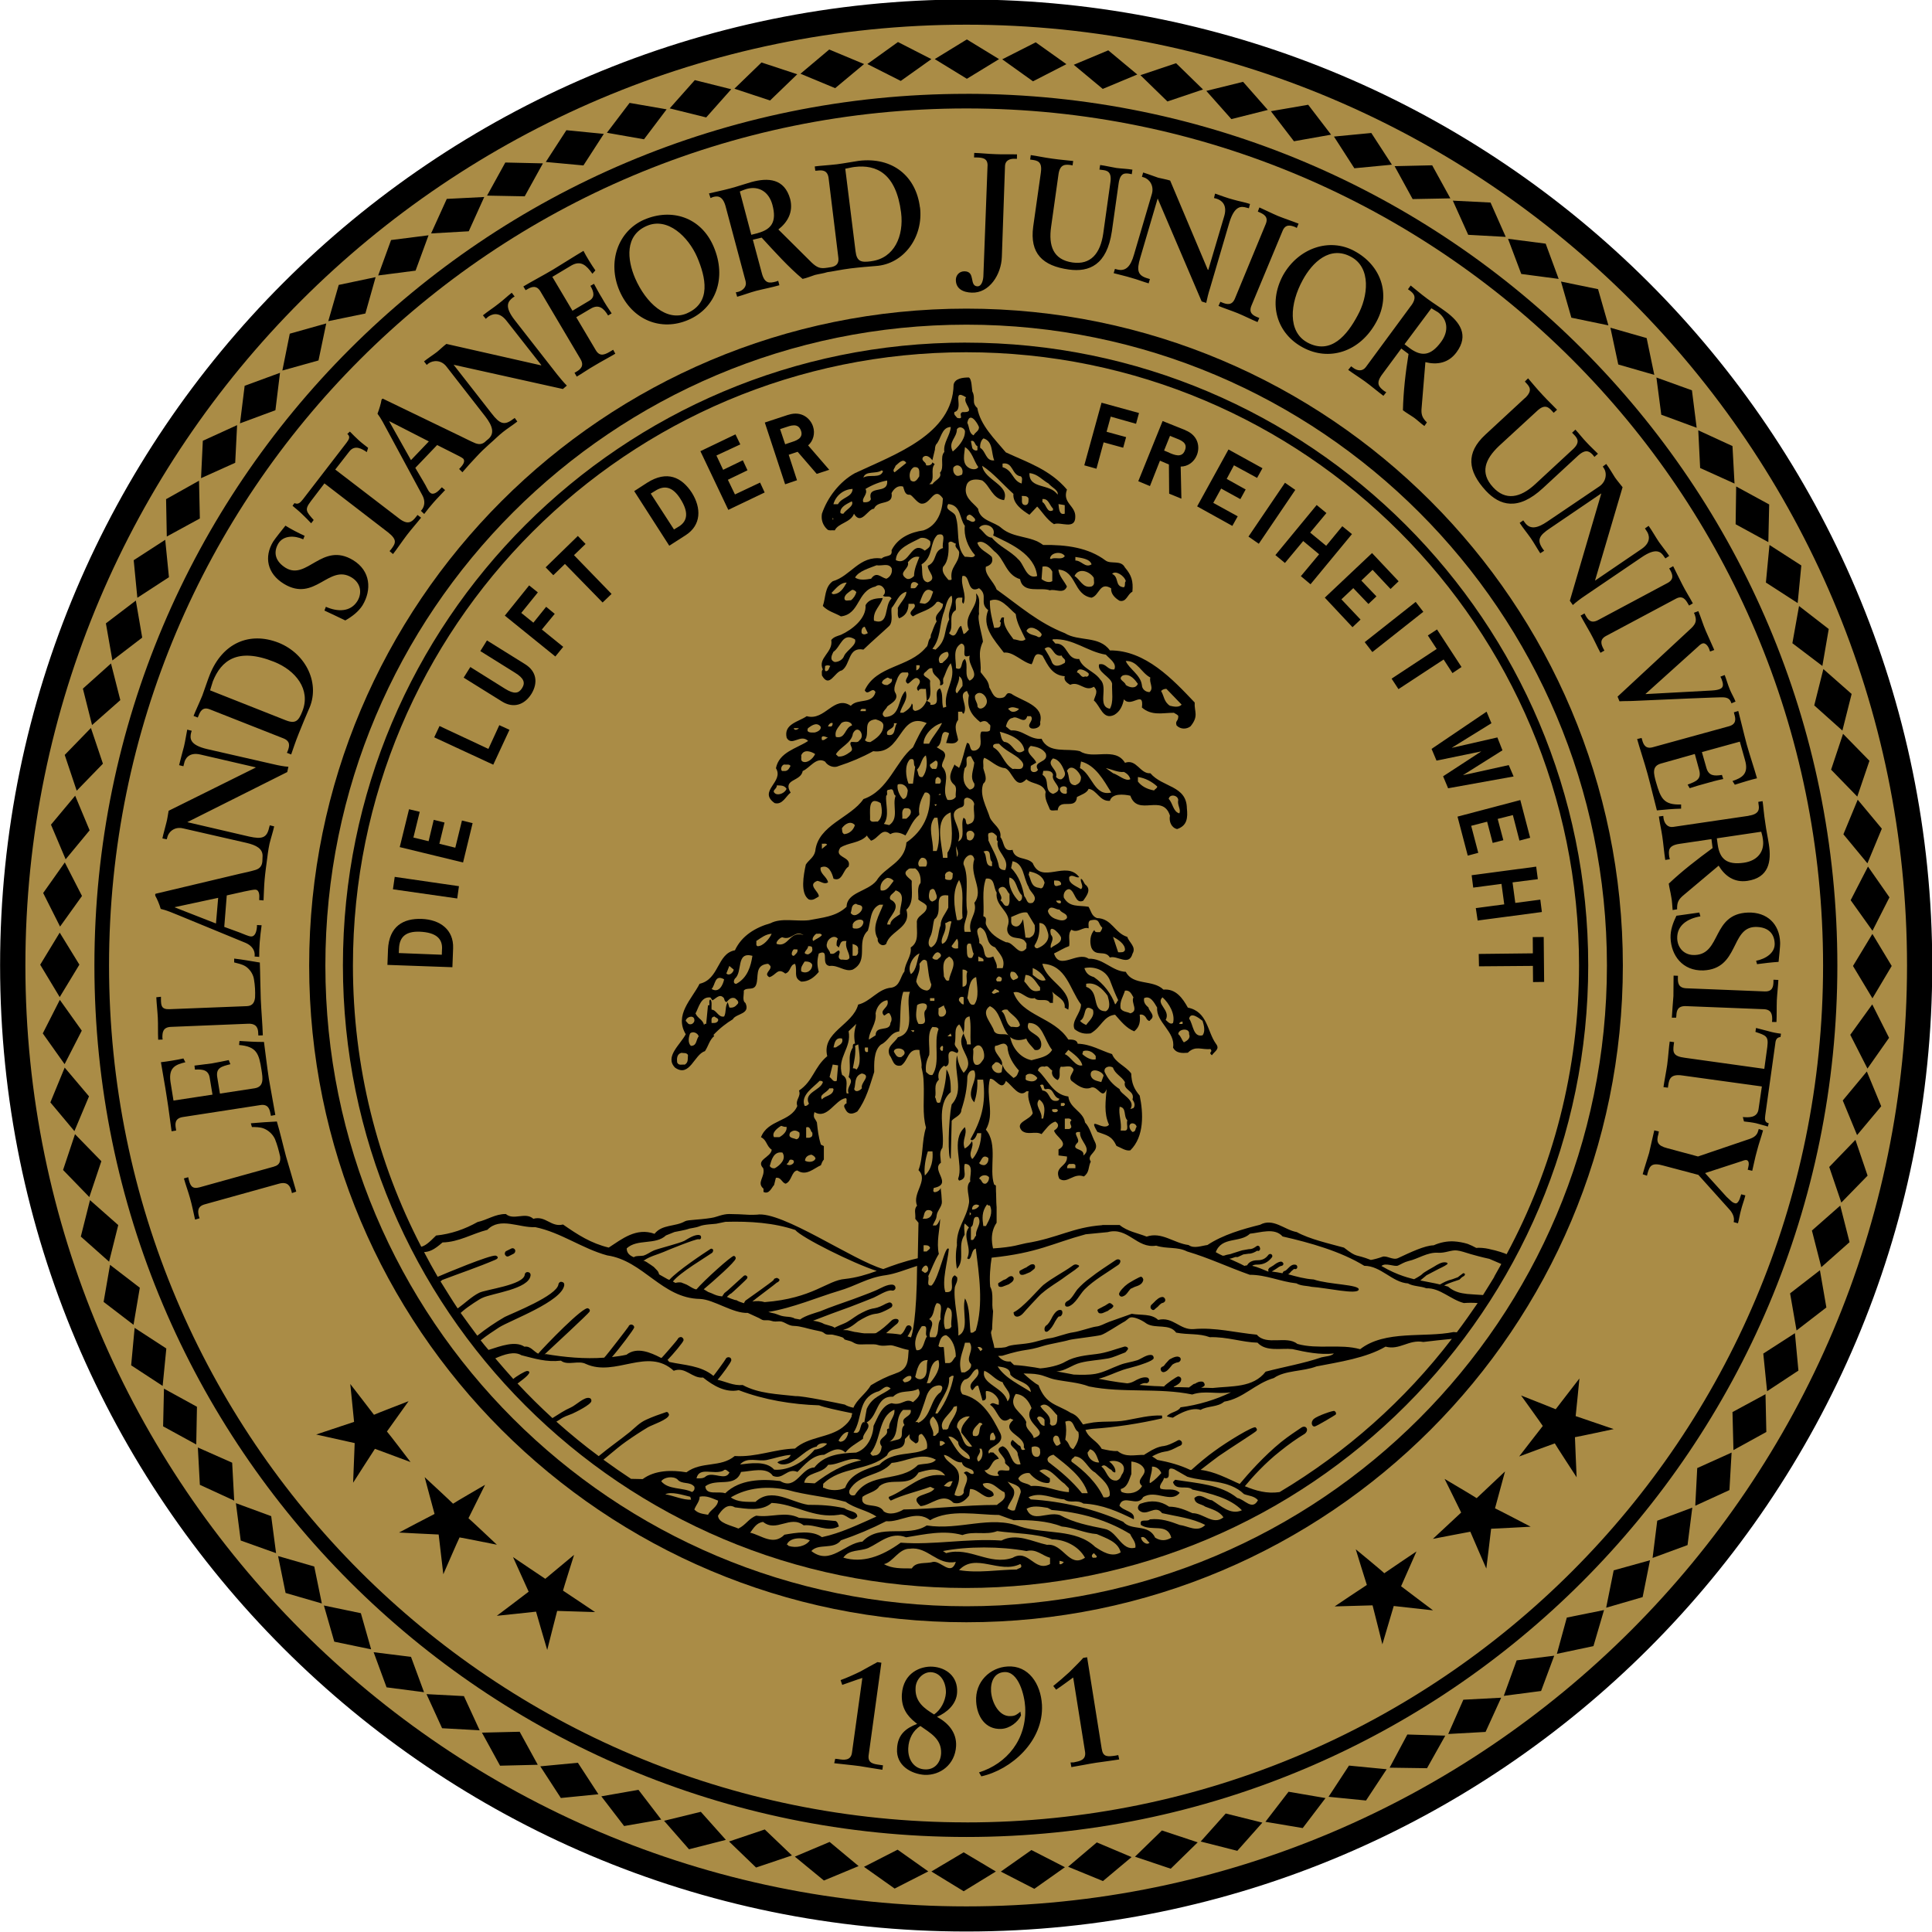 <svg xmlns="http://www.w3.org/2000/svg" width="250" height="249.977"><defs><clipPath id="a"><path d="M36 117h54v53.995H36V117z"/></clipPath></defs><g clip-path="url(#a)" transform="matrix(4.63 0 0 -4.63 -166.668 791.646)"><path fill="#aa8c46" d="M89.595 143.998c0-14.69-11.907-26.602-26.59-26.602-14.695 0-26.61 11.91-26.61 26.602 0 14.693 11.915 26.602 26.61 26.602 14.683 0 26.59-11.91 26.59-26.602"/><path fill="#000" d="M48.352 144.47c.008.277-.164.453-.627.473-.374.012-.56-.134-.576-.463l-.006-.134 1.202-.047.006.17zm-1.512-.034c.03.664.432.883.945.864.51-.02.895-.3.876-.82l-.02-.53-1.816.065.016.42zm1.937 1.435l-1.798.257.05.347 1.795-.26-.048-.343zm-1.05 2.42l-.176-.717.425-.102.143.597.302-.075-.144-.594.445-.11.186.76.298-.073-.267-1.1-1.77.43.26 1.058.3-.072zm1.92 1.76l.305.664.284-.13-.453-.975-1.65.765.148.316 1.367-.64zm-.04 3.032l1.067-.665c.318-.198.367-.516.175-.83-.198-.314-.51-.408-.825-.21l-1.068.665.186.297.97-.607c.255-.158.38-.135.476.016.093.15.06.274-.2.433l-.966.603.184.297zm1.422 1.342l-.463-.573.338-.273.357.444.24-.197-.36-.438.597-.484-.22-.27-1.412 1.142.68.845.24-.193zm1.334 1.354l-.324-.313 1.05-1.083-.25-.24-1.053 1.078-.325-.315-.214.22.9.877.216-.224zm2.612.49c.236.152.28.396.03.783-.207.32-.434.385-.707.205l-.114-.07.65-1.003.14.086zm-.893 1.22c.56.356.97.153 1.25-.276.27-.43.267-.905-.17-1.188l-.46-.295-.98 1.526.36.233zm2.604 1.072l-.666-.31.188-.4.55.267.13-.28-.548-.265.198-.41.702.332.128-.277-1.016-.486-.78 1.64.98.47.135-.28zm1.4.053c.144.046.37.11.3.324-.08.24-.298.146-.46.093l-.127-.042.142-.424.146.05zm-.057.774c.378.124.624-.11.692-.33.062-.188.006-.4-.138-.524l.59-.682-.35-.114-.533.617-.25-.083.232-.712-.332-.113-.568 1.726.658.217zm9.718-.25l-.707.2-.116-.423.546-.15-.082-.296-.547.15-.2-.737-.34.095.482 1.75 1.047-.288-.082-.3zm.928-.81c.133-.057.353-.153.435.06.1.23-.128.298-.294.364l-.12.048-.165-.41.146-.06zm.45.63c.377-.152.41-.487.32-.7-.074-.187-.25-.316-.45-.316l.02-.897-.342.14-.007.815-.25.107-.28-.71-.326.136.68 1.682.637-.255zm2.005-1.332l-.646.352-.203-.38.53-.296-.148-.27-.537.296-.22-.4.683-.376-.15-.268-.984.546.876 1.59.95-.524-.15-.27zm-.24-1.64l1.02 1.504.288-.2-1.02-1.505-.288.2zm2.172-.257l.45.546.27-.22-1.158-1.402-.27.226.51.612-.445.37-.51-.613-.267.22 1.154 1.4.272-.225-.454-.546.446-.368zm1.8-1.21l-.504.537-.314-.3.422-.442-.224-.212-.423.443-.332-.313.535-.566-.225-.213-.774.826 1.32 1.246.743-.788-.224-.214zm-.723-1.483l1.424 1.124.213-.277-1.424-1.125-.214.277zm2.452-.866l-.247.38-1.262-.828-.192.293 1.26.83-.247.377.256.168.685-1.05-.253-.17zm-.122-3.218l-.14.334 1.068.696-1.252-.258-.138.328 1.537 1.04.136-.323-1.104-.683v-.004l1.27.29.142-.36-1.097-.69.005-.003 1.268.28.136-.318-1.83-.33zm1.994-1.462l-.184.712-.424-.107.158-.595-.298-.076-.155.593-.446-.115.198-.755-.294-.078-.286 1.09 1.755.463.275-1.053-.298-.08zm-.117-1.743l.7.092.044-.346-1.795-.238-.052.348.795.104-.077.572-.79-.104-.044.346 1.804.24.046-.35-.707-.09.077-.574zm.497-2.214l-.004.454-1.507-.012-.007.346 1.513.017-.003.454.306.003.012-1.256-.31-.004z"/><path fill="#000" d="M63.007 126.09c-9.903 0-17.916 8.017-17.916 17.908 0 9.892 8.014 17.91 17.917 17.91 9.877 0 17.9-8.018 17.9-17.91 0-9.89-8.023-17.908-17.9-17.908m0 36.266c-10.15 0-18.37-8.22-18.37-18.358 0-10.136 8.22-18.355 18.37-18.355 10.125 0 18.345 8.22 18.345 18.355 0 10.14-8.22 18.358-18.345 18.358"/><path fill="#000" d="M50.283 136.085l-.13-.064c-.04-.013-.06-.073-.04-.106.02-.043.057-.062.1-.043l.134.068c.046.023.062.073.046.112-.024.042-.062.056-.11.035m23.007-4.54c-.032.02-.467-.132-.57-.218-.108-.09-.058-.237.03-.212.084.028.56.312.58.332.02.04 0 .076-.04.1m-7.236 3.955c.066.053.136.09.084.117-.054.027-.104.036-.167-.015-.296-.21-.53-.313-.816-.538-.134-.117-.57-.64-.83-.763.003-.16.16-.156.277-.016.012.02.445.493.503.537.267.228.404.28.684.49l.267.187zm-1.42-.14l.153.064s.08.058.115.09c.043.037.04.175-.105.117l-.098-.06-.012-.013-.048-.02-.127-.067c-.037-.023-.028-.054-.013-.09.02-.044.09-.04.133-.02m-.43-.063l-.095-.07-.066-.025-.125-.076c-.033-.014-.023-.046-.012-.09.02-.033.09-.033.127-.014l.162.062.077.055c.116.09.043.215-.066.157m3.1.458c-.025.032-.074.037-.118.01-.245-.166-.497-.323-.727-.507-.13-.094-.243-.197-.342-.306-.078-.09-.168-.28-.275-.33-.05-.022-.087-.066-.077-.112 0-.046.046-.06.102-.044.197.08.3.327.443.475.27.27.63.467.948.69.04.03.064.09.046.125m-1.663-1.39c-.082.017-.176-.07-.262-.248-.02-.037-.078-.145-.137-.182-.04-.023-.062-.083-.05-.13.007-.047.048-.063.09-.036.092.065.16.185.204.273.083.144.11.144.11.144.037-.014.074.023.09.073.012.055-.004.1-.043.106m2.247.93c-.028.01-.35-.173-.396-.216-.052-.032-.24-.215-.22-.28.01-.042.05-.07.096-.057.088.028.125.088.162.138l.062.076.117.055c.094.032.205.062.237.18.01.043-.02.09-.057.105m-.908-.745c-.045-.027-.098-.062-.098-.062l-.007-.004-.05-.025-.132-.07c-.044-.026-.025-.05-.004-.088.017-.04.086-.037.125-.023l.15.064s-.004.004.047.037c.048.025.068.04.068.04-.038-.02.047.03.03.068-.028.035-.086.09-.13.062m1.513.178c-.094.005-.182-.083-.246-.15l-.068-.066c-.034-.026-.04-.09-.01-.116.03-.038.075-.047.106-.005l.084.07c.032.038.096.098.12.098.046.01.084.037.084.085 0 .04-.034.078-.07.085m.034-2.1c.08.018.126.077.175.135l.06.074c.04.03.12.062.143.062.04 0 .083.034.088.075.008.036-.012.07-.052.08-.092.037-.26-.076-.265-.076l-.103-.112c-.02-.03-.056-.076-.076-.08-.04-.008-.074-.05-.06-.094.008-.047.045-.07.09-.066"/><path fill="#000" d="M77.62 136.075c-.14.03-.275.04-.365.03-.073.042-.152.078-.24.113-.124.037-.253.062-.39.07-.176.008-.372-.026-.56-.11-.25-.006-.643-.193-1-.36-.144-.063-.315.086-.436.038-.097-.037-.25-.078-.32-.087-.45.178-.362.042-.75.344-.417.115-.963.237-1.32.435-.346.06-.655.405-1.026.204-.484-.12-1.04-.28-1.47-.566-.162-.02-.38-.11-.527 0-.41.05-.75.38-1.172.235-.25.1-.54.145-.755.325h-.483c-.002 0-.002 0-.002-.005-.832-.06-1.24-.36-2.133-.504-.186-.034-.332-.108-.92-.146.005.01-.124.393.1.718v.435c-.012.156-.015.475-.02.604-.013.012-.03.017-.05.03-.15.443.118 1.124-.23 1.532.26.46-.013.91.114 1.42.145.038.328-.382.446-.057.186-.135.374-.485.573-.29h.062c-.052-.21.074-.41.115-.613-.082-.2-.513-.243-.306-.487.167-.14.372 0 .552-.097.125.143.222.3.384.35.09-.05.105-.134.025-.207l-.06-.045c.05-.182.45-.348.125-.528v-.166l.237-.03c.024-.29-.37-.272-.215-.62.22-.16.397.175.686.062.165.12.115.258.194.417-.142.2.256.266.12.54-.098.19-.145.412-.28.552-.052.313-.43.392-.467.726-.44.053-.582.495-.85.726.013.082.084.13.187.107.104.054.136-.07.213-.106-.036-.123.05-.22.15-.268.114.094.01.268.09.375.11-.024.296.073.358-.084-.027-.106-.148-.205-.062-.31.14-.107.347-.284.563-.187.187.04.3-.36.42-.047-.022-.312-.084-.67.067-.993-.15-.204-.612.286-.324-.202.26-.097.398-.102.534-.392.127-.05.26-.15.386-.124.395.387.365 1.045.262 1.53-.163.192-.226.353-.237.618-.16.215-.442.3-.535.542-.31.096-.596.28-.96.29-.023.117-.152.117-.263.117-.4.63-1.3.655-1.533 1.318.224.067.36-.22.594-.16.102-.123.34.022.426-.134h.085c-.012.085.027.185-.023.313.11-.128.38-.218.35-.444l.1-.058c.12.594-.6.764-.724 1.283.67-.026.762-.714 1.08-1.138 0-.247-.284-.47-.18-.69.15-.118.285-.14.45-.118.31.18.35.483.682.522.153-.172.314-.38.536-.464.152.122.175.28.152.464.076.02.152-.025.192-.112.02-.034.082-.097.105-.034.163.12-.04.244-.05.345-.09.078-.145.152-.123.264.172.083.28-.122.364-.264-.036-.408.523-.684.444-1.117.086-.168.266-.157.413-.145.214.212.387.075.634.104.08-.103-.08-.076.038-.175.088.122.23.174.114.322-.245.34-.232.9-.785 1.01-.14.254-.334.537-.682.503-.294.29-.854.106-1.052.497-.383.016-.63.383-1.04.367-.315.218-.814-.342-.966.146.152.072.274.155.423.207.028.153-.048.337.063.457.177-.11.33.097.48.038.01.072-.042.22.083.23.246.047.178-.114.3-.21-.013-.05-.023-.077-.062-.125-.075 0-.145-.02-.16.06-.123-.132-.134-.34-.084-.493.122-.276.382-.05.518-.277.198.074.533-.256.632.106.115.195-.1.315-.144.47-.364.112-.426.515-.852.527-.148.057-.16.195-.232.315-.274.048-.527-.025-.69.253-.028.107.04.24.148.24.172-.048.16-.424.392-.325.07.108.234.29.083.433-.073.05-.065.136-.143.184-.04-.084.092-.207 0-.292-.147.085-.332.157-.332.292v.045c.088.1.203-.045.28 0-.367.485-1.052-.217-1.298.39-.167.183-.503.072-.564.372-.278-.068-.225.23-.34.352.036.253-.2.35-.292.545-.095.303-.304.64-.186.953.137.108.028.304 0 .433.013.11-.028.22.028.29.176-.07.357-.274.58-.29.21-.07.286-.636.597-.31.156-.146.448-.096.538-.35-.042-.195.062-.342.12-.498.05-.05.14-.01.215-.022.05.362.507-.01.54.374.114.06.283.11.324.227.232-.024.31-.36.596-.334.062.217.392.182.572.143.21-.6.904.074 1.107-.557-.034-.167.042-.34.2-.376.284.095.3.317.273.58-.01.642-.68.58-1.02.98-.288-.024-.385.41-.71.292-.275.458-.898.078-1.258.324-.363.094-.876-.082-1.074.348-.328-.035-.524.258-.85.233-.047.015-.093.074-.146.11.023.096.075.23.186.238.135.086.335-.204.41.05h.1c.11-.12-.148-.243 0-.335.083-.037.3.01.26.165.126.472-.52.595-.81.8-.158.057-.114-.088-.238-.113-.25-.062-.282.142-.373.288-.02.19-.127.267-.242.425.023.35-.095.512.065.852-.01.155-.17.638-.108.772-.026.192.068.435-.086.578.086-.398-.372-.594-.2-1.015-.07-.06-.07-.097-.148-.122l-.066.23c-.122-.04-.122-.422-.34-.205.155.18-.045.51.188.643.03.12-.07.34.09.35h.095c.005-.06-.033-.133.033-.17.102.268-.09.495-.033.774.236.06.112-.518.467-.34.27-.204-.01-.41.255-.613-.187-.462.163-.826.438-1.188.26.037.518-.273.776-.325.08.134.06.378.303.243.152-.277.274-.553.624-.577-.042-.123.075-.195.15-.24.252.117.41-.21.662-.054.137-.135.034-.24 0-.384.182-.147.248-.56.572-.402.165.098.23.255.268.435.205-.254.567.277.503-.23.276-.24.58-.147.893-.147.057-.034.116-.06.124-.094 0-.157-.094-.12-.048-.26.11-.114.28-.11.39-.024.238.292.1.405.116.665-.612.646-1.377 1.464-2.37 1.456-.303.42-.87.24-1.26.482-.738.29-1.25.75-1.906 1.22-.083.233-.344.413-.3.637.122.037.217.114.167.273-.124.13-.35.2-.405.398.15.097.342-.1.468-.234.304-.224.317-.66.726-.785.082-.42.58-.214.834-.312.148.05.387-.12.475.107-.077.157-.223.292-.238.474.515-.04.41-.7.924-.787.226.06.226.46.55.263-.014-.155.11-.274.234-.348.2-.048.216.183.36.252.027.302-.024.46-.21.68-.11.215-.384.084-.536.19-.482.364-1.1.447-1.75.437-.333.263-.818.182-1.16.47-.193.182-.607.2-.658.544-.132.17-.44.327-.315.676.075.17.295.153.432.113.222-.15.28-.51.61-.55.174.426-.554.556-.61.96.317-.207.58-.523.872-.785-.026-.267.25-.462.447-.584l.217.23c.12-.12.27-.37.47-.493.173.08.595-.172.595.205.013.315-.372.384-.233.762-.476.562-1.112.762-1.708 1.04-.31.372-.715.76-.797 1.24-.175.154-.035.267-.14.463-.014.07-.014.354-.098.39-.173 0-.39-.028-.425-.2-.02-1.39-1.638-1.947-2.76-2.475-.42-.234-.76-.665-.92-1.133-.027-.17.024-.318.146-.435.05-.05.137-.018.213-.03.098.207.446.217.537.465.202-.343.387.14.56.14.102.258.55.077.49.436.06.117.174.23.323.182.036-.094.047-.242.187-.226.074-.017.175-.197.298-.245.29-.07.365.518.627.14-.013-.356-.152-.76-.542-.892-.36-.05-.72-.206-.893-.556.034-.205-.176-.127-.275-.23-.628.088-.866-.493-1.37-.636-.23-.17-.192-.46-.276-.69.146-.154.335-.193.506-.292.54.064.442.714.964.834.115.09.227 0 .263-.107.01-.06 0-.107-.05-.145.05-.07.188.026.237-.083-.215-.193-.05-.764-.49-.62-.034.282.18.404.244.634-.157-.008-.38-.013-.48-.2.028-.368-.373-.685-.688-.828-.102-.037-.195-.053-.27-.145.06-.35-.39-.497-.236-.823-.042-.04-.025-.107-.025-.167.212-.376.35.106.56.142.246.167.162.662.6.58.263.253.477.433.723.663.115.133.038.375.064.5.137.154.19.395.412.454.01-.143-.164-.3-.24-.454.016-.097-.025-.21.037-.29.175.067.264.198.264.407h.153c.12-.13-.24-.214-.03-.352.212.138.512.173.663.4.075.037.11-.036.176-.048.014-.21-.278-.278-.176-.493-.09-.15-.11-.263-.162-.375l-.007-.08c-.087-.08-.053-.226-.132-.274-.47-.565-1.383-.493-1.708-1.194.087-.18.21.12.3-.052-.09-.35-.5-.166-.69-.383-.47.315-.72-.434-1.232-.29-.225-.157-.653-.217-.56-.605.148-.253.384.123.6-.087-.327-.216-.812-.31-.9-.762.236-.384-.515-.636-.037-.975.223-.06.322.206.448.292-.237.39.284.3.337.605.198.08.382.41.625.263.075-.122.25-.19.384-.122.334.108.652.242.96.412.815-.106.725 1.124 1.496.786-.158-.19-.26-.424-.384-.678-.483-.387-.684-1.208-1.384-1.446-.354-.52-1.27-.727-1.346-1.453-.038-.18-.178-.243-.264-.377-.063-.29-.163-.81.086-.976.115-.037.188.035.276.083.02.132-.337.325-.04.438.103-.016.2-.113.3-.04-.034.16-.24.243-.208.413.223.106.32-.156.36-.313.25-.098.265.253.42.337.103.302-.43.232-.23.53.218.147.557.124.747.342.01-.05.076-.098.11-.147.216.06.302.388.54.183.134.084.3.037.422-.037.125.19.178.4.39.58-.042.24.06.455.15.616.07.023.135-.026.148-.086.01-.518-.186-.978-.66-1.305-.043-.568-.6-.676-.838-1.072-.253-.306-.824-.316-.834-.726-.298-.28-.677-.3-1.052-.375-.36-.04-.772.074-1.075-.085-.42-.118-.806-.35-.993-.756-.504-.09-.432-.81-.988-.936-.224-.44-.712-.866-.387-1.41-.15-.29-.598-.632-.298-.934.41-.288.537.376.834.46.096.14.126.314.26.424l-.022.03c.174.185.366.334.55.443 0 0-.003.008 0 .01.11.15.487.13.345.44-.098.067-.037.227-.047.346.086.105.283-.012.346.167.078.208-.047.532.302.58.048.012.066-.03.097-.06.037-.12-.205-.21-.03-.312.194.057.226.278.444.102.16.045.125.253.275.27.077-.2-.065-.386.174-.496.202 0 .352.11.488.272-.05.194-.05.32 0 .514.324.145.036-.306.3-.348.246.034.424-.177.648-.102.476.257.077.762.424 1.09.086.252.052.604.327.724h.1c-.1-.276-.34-.627-.15-.952-.025-.12.127-.243.236-.143.102.37.714.447.563.954.22.204.138.518.15.808-.053.073-.286.19-.11.312.047.06.13.022.206.037.137-.096.164-.276.15-.41-.11-.12-.05-.342-.062-.46.076-.072.187-.1.234-.182.027-.23-.307-.25-.274-.483-.01-.244.068-.52-.173-.677.03-.254-.163-.423-.174-.667-.12-.152-.12-.407-.36-.455-.374-.024-.585-.392-.934-.473-.152-.576-1.028-.77-.864-1.442-.372-.31-.39-.693-.79-.962.066-.168-.11-.253-.047-.43-.184-.447-.826-.378-1.015-.874.162-.07.152-.253.3-.348-.022-.218-.46-.28-.237-.52.063-.242-.198-.394.007-.57v-.09c.16-.082.232.13.296.193l.05.2c.15.025.16-.135.274-.163.174.07.16.347.324.37.25-.17.462.06.66.145.02.055.043.116.083.16v.376c-.024.013-.056.027-.082.04-.07.218-.088.397-.112.62-.048.118-.12.12-.068.29.36-.22.573.347.875.39.045-.02.007-.092.025-.142-.115-.056-.064-.116-.025-.19.08-.144.21-.11.324-.04.247.33.35.732.47 1.102 0 .205-.025.592.187.765.226.11.254.335.513.37.053.366 0 .768.113 1.107h.187c-.15-.38.21-1.128-.336-1.27-.113-.174-.324-.257-.237-.498.098-.122.098-.342.327-.292.21.145.175.482.512.433 0-.157.075-.324.057-.485.04-.184.054-.25.06-.433v-.007c.02-.425-.043-.872.065-1.243-.124-.374-.07-.822-.21-1.19.29-.284-.185-.643-.04-.99-.098-.114-.034-.215-.05-.37l.09-.11-.02-.992c-.415-.097-.694-.2-.964-.302-.843.24-2.835 1.633-3.532 1.52 0 0-.196-.01-.284 0-.092.006-.32.018-.492.018-.17 0-.348-.078-.424-.094-.076-.02-.32-.05-.497-.062-.174-.014-.272-.023-.314-.047-.27-.156-.638-.08-.85-.35-.51.184-.91-.145-1.28-.385-.496.12-.864.357-1.277.645-.34-.083-.484.256-.83.16-.226.202-.546-.056-.768.133-.298.004-.52-.166-.79-.223-.356-.2-.74-.335-1.16-.378-.204-.205-.3-.283-.414-.314-1.225 2.357-1.91 5.03-1.91 7.86 0 9.468 7.67 17.14 17.14 17.14 9.458 0 17.127-7.672 17.127-17.14 0-2.916-.73-5.663-2.024-8.068-.048.026-.267.1-.48.143m-1.768-.737l.344.18s.188.087.237.128c.053.04-.023.076-.13.053-.1-.025-.24-.12-.24-.12s-.282-.154-.32-.2c-.044-.05-.228-.146-.228-.146-.075.024-.438.088-.913.37.117.102.355-.028.46.01.105.046.166.095.302.13.254.054.52.25.823.23.197-.014.368.083.523.064.108-.012.225-.053.388-.103.132-.037.297-.084.52-.132l.333-.143c.007 0-.188-.33-.186-.334-.004-.01-.014-.022-.014-.034-.098-.166-.207-.33-.31-.5-.145.01-.297.016-.444.03l-.135.02c-.155.028-.29.09-.397.185-.037.012-.07.02-.11.032.075.04.156.073.256.106l.032.01.138.047.07.067.06.036c.018.014.036.053.018.063-.02.014-.037.02-.048.01l-.092-.068-.05-.04-.125-.046-.034-.012c-.137-.032-.246-.09-.342-.145-.174.043-.365.073-.55.112l.164.136zm.864-1.587c-.035 0-.055 0-.096.006-.817-.166-1.914.064-2.613-.48-.563.158-1.18-.013-1.756.148-.3.246-.864-.06-1.132.258-.592.055-1.162.21-1.767.156-.386-.03-.574.357-.99.257-.19.18-.482.124-.736.17 0 0-.004-.002-.01-.002l-.62-.22c-.143-.053-.247-.124-.375-.135-.123-.016-.453-.134-.633-.16-.18-.022-.495-.146-.647-.165-.154-.016-.372-.1-.582-.135-.22-.04-.51-.04-.623-.102-.056-.03-.23-.035-.352-.035-.014.114-.064.243-.083.36v.008c-.008.06 0 .106.02.154 0 .11.013.267.027.505-.055.21.03.486-.08.683-.027.23.002.595.04.813 1.29.134 1.69.4 2.628.654l.614.06c.57.154.81-.468 1.356-.378.3-.097.59-.023.864-.162.61-.18 1.165-.446 1.752-.652.464 0 .848-.19 1.304-.24.128-.075.287-.063.418-.096.44-.03 1.28-.228 1.322-.08.038.145-.834.14-1.257.285-.25.016-.476.08-.715.145.038.02.058.05.087.083.054.047.075.07.095.065.028-.016.063.004.072.036.01.03-.007.07-.034.08-.106.03-.172-.05-.227-.103-.032-.035-.073-.07-.098-.07-.02 0-.042-.034-.052-.062-.103.02-.202.037-.3.048l.117.072c.053.036.102.075.147.085.037 0 .065.035.062.062-.008.034-.043.06-.07.058-.082-.007-.153-.063-.213-.108l-.11-.067c-.025-.026-.046-.065-.025-.088 0 0 .003-.007.008-.01h-.03c-.136.052-.283.126-.433.155.033.028.077.035.153.035.168 0 .294.07.398.202.02.023.014.063-.01.083-.023.02-.065.014-.086-.01-.08-.107-.168-.153-.302-.153-.18 0-.26-.076-.295-.143-.025 0-.05-.008-.075-.015-.136.074-.282.134-.422.2l.047.007.093.03.023.01h.072l.157.073.143.02c.1 0 .17.04.248.086.01-.004.02-.017.033-.008.03.004.05.04.044.074l-.01.028c-.003.02-.015.03-.036.04-.018.006-.04.005-.053-.01-.085-.058-.123-.083-.22-.083l-.18-.032-.054-.016-.167-.053-.054-.017-.05-.018-.1-.02-.038-.01-.04-.014c-.01 0-.027 0-.04-.004-.063.028-.13.06-.197.1.166.446.677.25.958.517.292.028.686.177.91-.078.77-.175 1.626-.417 2.283-.82.466 0 .784-.465 1.22-.492.15-.086.353-.072.514-.136.385.013.68-.318 1.05-.413.126.01.255.01.385 0-.192-.28-.378-.545-.58-.813m-4.957-4.47c-.357-.052-.662.038-.97.164.2.243.563.646.982.975.25.202.47.354.653.466.183.093.094.29-.052.2-.13-.087-.38-.253-.568-.405-.48-.39-.92-.887-1.16-1.173-.35.156-.7.348-1.092.393.187.143.38.295.505.385.333.23 1.03.67 1.052.703.033.034.013.07-.02.1-.057.05-.796-.4-1.152-.663-.185-.13-.43-.335-.642-.525h-.033c-.288.137-.597.22-.92.28-.046.036-.098.066-.145.097.11.062.236.117.36.135.13.013.25.08.367.14l.06.026c.047.018.06.07.04.11-.027.04-.064.06-.11.037l-.062-.034c-.1-.05-.216-.107-.32-.123-.16-.014-.314-.093-.448-.178-.035-.026-.077-.042-.113-.072-.247.01-.507-.083-.74.11-.14-.01-.285.025-.443.06-.133.237-.36.286-.453.53.096.014.17.03.208.03.63.043 1.32.15 1.93.292.01.018.003.055 0 .08-.35.014-.67-.075-1.01-.135-.33-.062-.7-.008-1.03-.08-.03-.004-.09-.017-.167-.035-.1.13-.142.248-.348.327-.396.246-.686.22-.897.773-.11.05-.32.233-.417.325.14-.007.274 0 .417-.03.152-.025.296-.103.448-.136.32-.067.66-.08.967-.197.943-.19 1.94-.03 2.883-.225.34.12.702 0 1.082.062-.425-.207-.917-.356-1.41-.42-.07-.13-.274-.125-.384-.25.063-.027.17-.04.17-.04s.472.325.775.218c.195.117.476.07.66.23.535.09.86.507 1.387.66.313.22.817.18 1.19.325.642.125 1.39.235 1.932.553.393-.108.65.207 1.056.13.265.034.53.06.796.087-1.31-1.712-2.95-3.17-4.814-4.282m-7.522 3.65c-.15-.015-.264.054-.343.155l.113.005c.722.223.618.108 1.167.28.136.043.578.12.7.16.12.033.774.103.897.14.122.037.492.286.608.35.128.063.144.123.212.14.06.02.255-.026.455-.174.25-.148.636.012.823-.25.35-.066.63-.013.94-.127.483.015.91-.144 1.333-.153.24-.263.664-.146.975-.18.368-.083.772-.166 1.16-.122-.07-.078-.228-.078-.347-.108-.492-.17-1.04-.263-1.56-.4-.353-.457-.95-.397-1.482-.457-.106.004-.214.007-.323.007.052.022.097.048.1.073.006.042-.028.093-.062.097-.09.014-.16-.027-.202-.055l-.042-.01-.1-.073c-.01-.006-.024-.015-.027-.024-.143.005-.3.01-.433.01l.01.017.03.012c.066.04.184.095.17.207-.012.038-.04.056-.08.063-.045 0-.348-.214-.4-.282-.095.008-.18.008-.272.012l-.155.01c-.06.006-.172.015-.257.02.057.037.126.057.168.053.047-.013.09.02.1.06.007.048-.018.09-.063.097-.123.023-.264-.053-.355-.104-.056-.03-.117-.052-.192-.06-.124.012-.358.047-.49.07l-.312.058c.237.06.447.168.686.25.122.04.252.067.37.104.08.024.464.14.483.217.005.04-.016.082-.048.09-.126.034-.297-.103-.407-.142-.163-.053-.33-.07-.484-.13-.232-.084-.44-.206-.688-.252-.202-.034-.4-.028-.607-.02l-.156.03-.33.06c.237 0 .44.183.672.24.25.065.51.072.77.12.16.03.324.112.478.167.023.015.01 0 .066.07.06.063-.043.11-.09.093-.262-.074-.493-.17-.77-.205-.29-.036-.606-.063-.865-.21-.183-.112-.495-.176-.712-.192l-.15.027c-.17.028-.385.056-.582.068-.034.034-.07.064-.1.098m-2.777.672l-.1.03c.04.053.067.112.094.167l.014.02c.018.047 0 .095-.04.113-.037.02-.088.005-.105-.036l-.014-.024c-.047-.096-.08-.16-.143-.19-.157.027-.302.034-.403.04.107.09.204.185.31.267.12.135-.064.17-.157.088-.138-.135-.275-.258-.437-.355-.018 0-.036-.006-.054-.006h-.266c-.094.006-.187.032-.278.04l-.204.048c-.04.004-.075 0-.12.004.075.028.146.05.215.093.074.042.145.104.212.154.14.086.31.183.472.206.136.01.265.078.376.136l.058.035c.04.016.06.067.037.107-.018.036-.062.053-.102.033l-.07-.027c-.1-.055-.213-.11-.316-.127-.163-.02-.314-.102-.455-.18-.133-.08-.262-.194-.416-.254-.075-.03-.142-.06-.212-.092-.007-.002-.017-.01-.03-.02-.02.015-.045.03-.075.04l-.214.063c-.02.01-.038.02-.065.032-.08.03-.162.052-.252.062.345.135.696.265 1.045.39.217.086.435.166.647.254.116.048.386.228.512.2.046-.013.09.02.1.06.004.05-.017.085-.062.1-.158.034-.378-.115-.512-.167-.2-.085-.406-.157-.604-.233-.312-.113-.624-.214-.925-.34-.093-.033-.425-.12-.563-.23l-.152.027c-.01.01-.026.014-.042.022-.095.033-.166.023-.26.04-.087.01-.17.053-.254.078-.06.01-.123.03-.18.044.673.108 1.434.43 1.942.58.54.155.81.378 1.356.45.254.04.468.128.86.257l-.008-.495c-.038-1.27-.165-1.508-.165-1.508m-3.743 1.67l-.063-.02c-.023-.01-.025-.038-.04-.05-.05-.053-.718-.525-.776-.566-.022-.024-.042-.074-.045-.074-.044.013-.092.033-.128.044l-.103.05v-.01c-.08.027-.155.05-.224.086h-.015v.012l.084.076s.027.014.03.014c.017.01.45.407.45.428v.018c.006 0 .006.003.006.01 0 .013-.014.027-.03.04-.025.02-.047.01-.07 0l-.447-.406-.1-.08-.015-.024c-.02-.028-.032-.042-.045-.067-.12.01-.18.033-.295.087l-.098.038c-.045.025-.083.054-.12.073h-.004c.285.24.876.76.894.858.007.034-.014.07-.05.076-.066.007-.847-.698-1.043-.933h-.032c-.09.03-.167.09-.246.13l-.15.06c-.05.005-.104.005-.163-.012l-.07.038c.182.244.932.686 1.086.796.026.016.042.046.038.095-.025.025-.043.037-.074.02-.195-.126-.92-.607-1.15-.864l-.045.017-.24.136c-.01.044-.033.094-.064.12l-.084.087c-.05.04-.108.074-.168.115-.037.03-.086.05-.133.07h.03c.17.117.37.16.55.237.076.036.895.368.97.354.03-.012.064.002.07.034.007.04-.006.073-.04.08-.12.034-.326-.1-.422-.157-.134-.07-.717-.214-.855-.27-.1-.042-.19-.116-.295-.146-.056-.013-.234 0-.265-.045-.113.046-.2.115-.2.248.293.275.804.086 1.097.362l.24.096s.343.064.38.083c.04.022.203.03.32.078.117.053.41.06.466.07l.255.053c.695.02 1.36-.028 1.953-.228.166-.208 1.61-.93 2.277-1.145-.285-.104-.575-.19-.89-.224-.497-.04-.894-.543-2.242-.647-.11.032-.23.038-.345.016.024.03.673.51.69.534.013.002.02.005.02.005.13.096-.045.115-.02.126m3.313-2.675c-.236-.08-.464-.193-.69-.33-.143-.24-.39-.393-.488-.628-.118.025-.2.06-.24.088-.193.04-1.174.248-1.38.237-.5.057-1.027.067-1.474.31-.258-.024-.47.095-.702.146.115.13.378.486.383.543.006.047-.022.08-.062.087-.043.007-.084-.014-.1-.056-.006-.022-.302-.425-.337-.464-.36.295-.812.295-1.238.39-.01.023-.03.045-.047.052.156.16.437.493.45.553.005.043-.026.077-.064.09-.042.004-.085-.02-.1-.057-.01-.03-.426-.506-.445-.52 0 0-.004-.005-.007-.005-.007 0-.016 0-.025.005-.277.143-.663.313-.954.083-.13-.03-.263-.048-.406-.065.215.246.604.764.62.823.006.042-.028.072-.063.083-.04.01-.084-.014-.094-.053-.013-.028-.62-.81-.644-.83-.016-.01-.023-.026-.033-.04-.55-.042-1.12.013-1.633.1-.016-.005-.028-.005-.038-.01.233.218 1.213 1.124 1.258 1.195.02.044.004.07-.038.092-.122.083-1.224-1.064-1.398-1.266-.128.066-.222.223-.382.195-.258.17-.65.024-1.005-.09-.076.09-.15.174-.22.268.162.13.35.254.517.363.326.203 1.757.724 1.82 1.18.003.053-.025.085-.07.09-.044.013-.087-.022-.093-.068-.044-.318-1.268-.797-1.498-.91-.262-.15-.54-.34-.77-.525-.158.212-.314.425-.465.636.01.014.035.028.066.058.143.123.485.346.54.362.264.13 1.306.242 1.348.63.005.052-.03.087-.07.09-.047.01-.09-.024-.092-.068-.03-.295-1.094-.414-1.277-.51-.206-.103-.4-.294-.59-.43l-.01-.004c-.167.247-.318.5-.478.753l.048.04c.498.19.996.356 1.48.563.13.053.054.11.01.118-.17.016-1.394-.495-1.617-.592-.13.226-.258.453-.38.69.15.013.264.05.515.27.462.01.828.246 1.254.353.356.368.89.05 1.336.075.724-.15 1.308-.598 2.012-.79 1.013-.147 1.528-1.2 2.595-1.217.388-.016.922-.41 1.334-.39l.276-.127c.064-.022.107-.073.175-.078h.102c.068 0 .102-.02.163-.032.078-.014.155.01.224-.004.118-.03.206-.122.352-.123.19-.005.38-.078.566-.115.07-.017.16-.03.217-.05.052-.018.07-.06.133-.073.05-.012.114.003.166-.007.054-.013.187-.042.243-.066.042-.008.07-.034.086-.066.055-.023.106-.028.17-.05.063-.02.103-.06.17-.077.077-.023.18-.01.266-.01h.215c.094 0 .133-.036.217-.038.08-.006.147.006.226.01.105.014.298-.09.53-.13-.024-.282.003-.54-.367-.655m-1.473-1.504c-.387-.3-.952-.257-1.338-.597-.572-.014-1.074-.247-1.683-.208-.4-.332-.92-.138-1.35-.455-.422.07-.884.06-1.223-.19l-.326.007c-.258.17-.516.35-.77.535.058.044.12.103.18.15.144.12.294.246.45.356.198.14.402.274.612.4.104.063.59.22.59.353 0 .008 0 .01-.007.02-.014.04-.038.065-.078.05-.184-.062-.372-.128-.55-.21-.19-.085-.302-.213-.46-.345-.286-.23-.59-.44-.87-.674-.412.303-.798.623-1.183.964.025.016.053.033.092.055.106.082.233.118.354.167.096.044.512.247.532.35.007.036-.012.08-.052.087-.137.046-.384-.202-.516-.26-.19-.083-.347-.193-.52-.3-.335.307-.664.632-.977.968.013.007.034.016.053.037.132.098.396.298.22.312-.055.004-.322-.16-.39-.224-.17.19-.337.383-.503.577.255.113.534.205.73.087.375-.095.693-.198 1.104-.152.187-.148.49.018.698-.092.83-.375 1.72.483 2.455-.19.33.125.51-.22.82-.19.292-.233.63-.43.997-.353.703-.27 1.492-.4 2.246-.423.12-.053.523-.14.926-.222 0-.03-.027-.062-.017-.09-.07-.15-.147-.22-.248-.3m3.44 30.313c-9.617 0-17.41-7.79-17.41-17.404 0-9.604 7.793-17.402 17.41-17.402 9.597 0 17.394 7.798 17.394 17.4 0 9.615-7.796 17.405-17.393 17.405"/><path fill="#000" d="M63.007 120.05c-13.242 0-23.962 10.724-23.962 23.948 0 13.23 10.72 23.953 23.962 23.953 13.215 0 23.942-10.72 23.942-23.952 0-13.224-10.728-23.95-23.943-23.95m0 48.31c-13.463 0-24.37-10.906-24.37-24.36 0-13.45 10.907-24.357 24.37-24.357 13.447 0 24.342 10.908 24.342 24.358 0 13.454-10.896 24.36-24.343 24.36m.914.97l-.9.55-.897-.55.898-.55.9.55zm-3.773-.138l-.973.406-.804-.677.97-.403.807.673z"/><path fill="#000" d="M56.434 168.488l-1.018.255-.702-.79 1.02-.253.7.788zm-3.563-1.248l-1.044.103-.576-.888 1.052-.097.57.882zm-3.34-1.764l-1.047-.053-.438-.965 1.052.06.433.958zm-3.037-2.24l-1.03-.217-.292-1.013 1.037.214.286 1.015zm-2.672-2.674l-.987-.362-.13-1.05.99.367.128 1.045zm-2.263-3.015l-.92-.516.02-1.044.924.504-.023 1.057zm-1.765-3.35l-.837-.637.182-1.036.833.638-.178 1.036zm-1.255-3.56l-.733-.754.335-1 .733.755-.336 1zm-.73-3.758l-.605-.855.472-.938.613.855-.48.937zm-.14-3.842l-.476-.937.61-.86.48.937-.613.86zm.424-3.754l-.333-1 .734-.757.336 1.002-.735.754zm.98-3.65l-.18-1.037.836-.64.176 1.036-.833.64zm1.507-3.46l-.024-1.055.926-.507.02 1.054-.923.507zm2.01-3.2l.135-1.046.988-.353-.136 1.034-.986.363zm2.46-2.863l.29-1.01 1.03-.214-.287 1.01-1.032.215zm2.868-2.477l.435-.952 1.05-.058-.44.956-1.045.055zm3.18-2.018l.574-.884 1.05.105-.574.88-1.052-.1zm3.46-1.522l.696-.795 1.03.263-.7.784-1.025-.25zm3.653-1l.813-.668.97.403-.81.675-.972-.41zm3.817-.416l.902-.552.9.552-.9.536-.902-.536zm3.82.133l.975-.4.8.67-.972.41-.802-.68zm3.706.705l1.024-.26.7.788-1.024.255-.7-.783zm3.574 1.25l1.047-.104.577.874-1.053.102-.57-.87zm3.344 1.755l1.044.058.436.956-1.057-.056-.422-.958zm3.037 2.24l1.022.216.296 1.008-1.04-.21-.278-1.015zm2.674 2.68l.978.36.133 1.047-.98-.366-.13-1.04zm2.26 3.014l.92.507-.023 1.056-.923-.5.027-1.062zm1.764 3.344l.834.643-.18 1.04-.834-.646.18-1.036zm1.252 3.574l.734.753-.34 1-.732-.758.338-.995zm.73 3.745l.604.86-.47.934-.614-.85.48-.943zm.14 3.85l.475.936-.6.86-.484-.94.61-.855zm-.424 3.752l.34 1-.738.754-.334-1.002.732-.753zm-.976 3.65l.178 1.033-.83.643-.186-1.04.84-.637zm-1.51 3.46l.024 1.054-.923.503-.015-1.056.915-.5zm-2.003 3.197l-.132 1.047-.993.358.136-1.04.99-.365zm-2.466 2.86l-.29 1.014-1.036.213.29-1.01 1.037-.215zm-2.87 2.475l-.425.96-1.054.053.43-.955 1.05-.058zm-3.183 2.02l-.574.884-1.044-.1.57-.886 1.048.1zm-3.466 1.528l-.692.786-1.027-.254.7-.788 1.018.256zm-3.648.99l-.812.676-.964-.404.81-.674.966.403zm-1.982.29l-.857.61-.936-.475.86-.615.934.48zm-3.773.14l-.934.478-.856-.615.934-.472.857.61zm-3.748-.423l-1 .33-.757-.733.996-.33.76.733zm-3.65-.98l-1.037.18-.634-.835 1.037-.182.633.838zm-3.458-1.51l-1.052.024-.51-.925 1.052-.02.51.923zm-3.198-2.01l-1.047-.133-.36-.99 1.045.135.362.987zm-2.86-2.464l-1.018-.286-.207-1.03 1.01.282.216 1.033zm-2.49-2.842l-.958-.437-.05-1.045.955.43.053 1.053zm-2.01-3.205l-.88-.57.102-1.05.883.575-.104 1.045zm-1.515-3.456l-.785-.703.256-1.018.79.697-.26 1.022zm-1-3.695l-.677-.81.41-.968.67.81-.404.968zm-.432-3.826l-.546-.898.545-.905.55.907-.55.895zm.138-3.774l-.4-.972.672-.803.408.972-.68.804zm.707-3.705l-.256-1.017.79-.702.256 1.023-.79.698zm1.248-3.568l-.097-1.047.88-.576.103 1.046-.885.576zm1.767-3.344l.056-1.043.96-.442-.057 1.06-.958.425zm2.242-3.033l.21-1.032 1.013-.294-.212 1.033-1.01.292zm2.67-2.686l.362-.984 1.047-.136-.364.988-1.046.13zm3.028-2.25l.506-.924 1.054.026-.506.923-1.053-.025zm3.336-1.78l.637-.83 1.038.18-.637.832-1.037-.182zm3.57-1.262l.755-.728 1.003.338-.76.726-.997-.336zm3.77-.708l.858-.608.94.48-.857.607-.94-.48zm3.824-.133l.938-.482.855.604-.936.48-.856-.603zm3.75.416l1-.336.754.737-1 .332-.753-.733zm3.646.975l1.043-.175.637.838-1.033.177-.647-.84zm3.472 1.513l1.045-.015.51.91-1.06.032-.495-.926zm3.19 2.007l1.043.136.367.986-1.05-.13-.36-.993zm2.864 2.464l1.017.296.206 1.03-1.015-.282-.21-1.043zm2.49 2.85l.953.437.06 1.048-.96-.433-.055-1.052zm2.006 3.2l.875.577-.098 1.045-.884-.57.106-1.05zm1.514 3.466l.79.7-.26 1.022-.792-.697.262-1.024zm1 3.692l.675.806-.402.972-.673-.81.4-.968zm.43 3.823l.538.904-.54.896-.542-.896.543-.903zm-.14 3.774l.402.967-.674.81-.4-.967.67-.81zm-.7 3.71l.258 1.022-.79.696-.255-1.016.785-.702zm-1.25 3.563l.102 1.05-.89.573-.1-1.05.887-.573zm-1.765 3.34l-.057 1.047-.956.44.052-1.053.96-.434zm-2.242 3.037l-.214 1.028-1.013.29.22-1.028 1.008-.29zm-2.672 2.68l-.364.987-1.052.136.37-.983 1.046-.138zm-3.026 2.25l-.51.927-1.05-.024.504-.92 1.056.02zm-3.335 1.783l-.64.836-1.043-.18.645-.84 1.038.184zm-3.58 1.264l-.752.733-.997-.334.755-.735.996.336z"/><path fill="#000" d="M36.707 143.998c0 14.498 11.793 26.294 26.3 26.294 14.486 0 26.288-11.796 26.288-26.294 0-14.49-11.802-26.296-26.288-26.296-14.507 0-26.3 11.805-26.3 26.296m-.707 0C36 129.113 48.11 117 63.007 117 77.884 117 90 129.113 90 143.998c0 14.89-12.116 26.998-26.993 26.998-14.896 0-27.007-12.11-27.007-26.998"/><path fill="#000" d="M43.657 138.38c.164.04.182.16.17.278-.037.163-.078.324-.145.49-.067.146-.2.254-.322.298-.1.037-.226.037-.322.037l-.03.105c.246.023.488.037.727.05.096-.322.17-.656.258-.982.093-.323.193-.648.284-.977l-.12-.042-.016.062c-.033.126-.097.27-.35.2l-2.077-.578c-.21-.06-.19-.21-.155-.343l.017-.045-.127-.036c-.044.194-.083.397-.14.597-.053.19-.12.366-.172.553l.12.034.022-.09c.04-.14.083-.25.295-.193l2.084.58zm-.088 1.417l-.012.057c-.024.136-.07.277-.284.243l-2.17-.335c-.218-.036-.216-.182-.19-.324l.007-.053-.127-.02c-.034.234-.082.632-.134.95-.047.325-.124.72-.164.98.178.02.448.064.628.105l.055-.106c-.264-.064-.476-.14-.416-.548l.084-.523 1.09.166-.075.454c-.03.23-.184.26-.415.245l-.014.112c.164.02.323.04.488.062.16.03.314.058.47.092l.046-.115c-.248-.063-.408-.1-.367-.363l.075-.458.97.148c.264.044.23.27.192.51-.07.463-.138.658-.627.7l.012.113c.23-.016.453-.028.684-.028.033-.245.085-.69.137-1.03.06-.347.14-.795.18-1.01l-.124-.025zm-.67 3.065c.17.007.214.122.227.244.007.162 0 .334-.032.513-.025.157-.135.295-.242.36-.094.056-.214.08-.31.105v.107c.24-.026.477-.072.717-.11.013-.34.013-.678.026-1.015.015-.34.046-.675.058-1.02l-.125-.004-.004.06c-.002.128-.034.282-.292.268l-2.156-.088c-.218-.012-.232-.16-.23-.3l.007-.053-.125-.005c-.01.207 0 .407-.01.612-.01.198-.034.385-.042.574l.13.014v-.09c.004-.156.013-.266.238-.257l2.165.085zm-.866 2.31l-1.15.45v.007l1.212.26-.062-.72zm2.027 4.38c-.126.008-.273.036-.416.07l-1.86.425c-.488.115-.483.298-.446.456l.018.055-.126.032c-.032-.157-.053-.313-.09-.468-.044-.175-.096-.347-.137-.525l.12-.03.022.086c.02.11.124.32.458.24l1.534-.355.007-.008-2.434-1.208c-.023-.118-.033-.228-.064-.337-.033-.144-.08-.288-.11-.435l.12-.025.015.045c.038.176.215.316.444.26l1.768-.404c.282-.065.45-.164.453-.357l-.006-.16c-.01-.125-.07-.203-.193-.24-.13-.04-.285-.073-.435-.106l-2.247-.534c-.036-.007-.072-.018-.107-.025-.012-.007-.012-.014-.014-.028 0-.012.002-.018.005-.032.043-.074.115-.235.15-.364.155-.034.357-.12.51-.183l1.87-.77c.168-.075.258-.207.246-.356l-.003-.022.13-.01c0 .138.002.274.014.414.012.157.032.31.053.47l-.13.006v-.045c-.01-.124-.046-.283-.17-.274-.075.006-.18.06-.32.112l-.424.155.07.88.493.11c.14.028.257.055.312.05.108-.01.11-.16.103-.25l-.002-.04.122-.01c.01.195.013.39.03.58.013.167.057.48.057.48.023.178.043.355.08.525.04.164.094.32.13.484l-.123.03-.018-.065c-.064-.29-.2-.327-.555-.25l-1.732.403 2.793 1.4.033.148zm-.067 1.296c.27-.104.352-.005.454.253.244.61-.188 1.146-.79 1.385-1.027.41-1.48.028-1.71-.545-.03-.084-.05-.17-.078-.253l2.123-.84zm.023-.905l.022.05c.05.13.084.272-.12.353l-2.05.808c-.203.084-.274-.048-.324-.18l-.02-.046-.117.045c.04.11.15.34.245.57.085.233.146.427.21.586.353.88 1.106 1.21 1.922.89.78-.313 1.178-1.164.838-1.875-.067-.16-.175-.406-.27-.65-.1-.244-.184-.508-.217-.598l-.12.046zm.456 5.966c-.248.114-.555.11-.695-.116-.154-.26-.077-.505.202-.68.597-.365 1.022.738 1.886.214.495-.3.522-.835.266-1.26-.113-.18-.294-.317-.483-.425-.19.095-.384.18-.583.276l.04.105c.327-.145.69-.15.883.164.134.224.094.5-.165.657-.635.385-1.024-.705-1.89-.18-.47.286-.56.754-.302 1.18.06.094.266.348.344.447.165-.104.35-.198.536-.284l-.04-.1zm.207 1.056c-.174-.228-.125-.28.085-.516l-.07-.092c-.082.09-.166.17-.253.255-.087.086-.178.157-.268.234l.054.075c.117-.053.174.032.24.11l1.217 1.58c.06.084.118.162.02.244l.072.065c.08-.08.16-.164.243-.238.082-.076.177-.145.266-.216l-.036-.12c-.126.085-.334.22-.49.016l-.392-.503 1.774-1.36c.252-.2.365-.112.48.033l.045.058.1-.076c-.095-.123-.27-.32-.4-.49-.138-.182-.29-.41-.385-.527l-.096.082.045.053c.128.17.174.264-.085.47l-1.78 1.37-.387-.507zm2.805 1.156l-.608 1.082.003.007 1.104-.565-.5-.523zm4.355 2.084c-.092.094-.184.203-.277.32l-1.176 1.506c-.31.396-.185.53-.056.634l.05.03-.08.105c-.126-.097-.24-.21-.37-.307-.136-.11-.296-.21-.436-.324l.08-.098.062.055c.097.07.3.166.515-.106l.972-1.238v-.012l-2.65.6c-.096-.072-.174-.153-.262-.224-.12-.093-.248-.17-.363-.265l.076-.098.04.035c.14.106.367.105.51-.08l1.087-1.396c.205-.266.274-.485.064-.647l-.04-.033c-.09-.093-.177-.112-.296-.07-.13.053-.272.127-.412.195L46.8 159.79c-.034.015-.07.034-.098.048-.016.004-.025-.005-.03-.012-.007-.005-.01-.016-.014-.027-.01-.085-.064-.257-.11-.38.096-.124.197-.32.273-.462l.973-1.803c.094-.162.078-.322-.02-.435l-.014-.014.093-.088c.084.11.17.22.264.325.1.115.213.225.32.343l-.09.078-.03-.03c-.085-.097-.21-.205-.302-.117-.056.046-.1.173-.18.3l-.23.39.61.638.45-.227c.128-.065.24-.118.277-.152.074-.08-.02-.19-.083-.26l-.03-.03.092-.092c.13.15.258.294.39.432.117.127.238.244.358.35.133.113.255.24.387.344.13.103.27.19.4.292l-.073.1-.053-.037c-.237-.18-.367-.13-.59.16l-1.065 1.364 3.054-.678.11.094zm.158 2.092l.463.276c.166.095.145.238.038.42l.1.057c.073-.133.14-.264.22-.39.086-.155.176-.293.274-.436l-.1-.06c-.12.203-.26.32-.474.198l-.416-.246.547-.922c.12-.204.272-.115.442-.013l.043.026.06-.11c-.154-.093-.388-.216-.572-.327-.18-.102-.374-.238-.506-.314l-.062.108.045.025c.122.07.232.165.125.352l-1.122 1.895c-.11.187-.254.13-.37.06l-.045-.024-.063.104c.2.122.557.31.835.475.28.17.616.385.845.52.08-.157.227-.396.333-.546l-.083-.094c-.17.24-.325.382-.59.23l-.53-.317.563-.947zm3.202-.07c.687.3.52 1.01.282 1.57-.246.564-.823 1.128-1.41.87-.618-.267-.545-.947-.322-1.465.3-.686.875-1.224 1.45-.976m-1.195 2.618c.757.325 1.58.074 1.934-.746.385-.89.055-1.733-.704-2.057-.754-.325-1.566-.012-1.923.813-.346.8-.044 1.67.692 1.99m6.34-1.164c-.275-.037-.4-.014-.435.28l-.287 2.306c.08.012.17.04.26.05.61.073 1.16-.177 1.3-1.277.08-.646-.184-1.275-.837-1.358m-3.167.785l-.183-.046-.32 1.21c.05.018.087.04.2.074.338.088.612-.087.71-.444.13-.482-.03-.69-.41-.793m4.534.715c-.107.874-.763 1.418-1.707 1.305-.166-.023-.37-.065-.617-.097-.247-.028-.5-.042-.616-.06l.015-.12.055.003c.14.018.285.014.316-.202l.273-2.227c.027-.214-.113-.26-.254-.276l-.06-.01h-.005c-.185-.03-.273.003-.425.144l-.932.926c.26.205.422.487.33.852-.162.577-.618.6-1.086.473-.193-.055-.374-.12-.59-.177-.237-.064-.47-.108-.593-.14l.043-.13.066.028c.11.03.262.055.35-.24l.565-2.114c.038-.152-.074-.256-.207-.295l-.067-.013.038-.124c.186.052.35.117.53.165.22.056.435.095.65.157l-.033.124-.067-.023c-.17-.044-.312-.07-.392.24l-.25.93.246.06c.368-.4.75-.826 1.144-1.154.117.023.233.075.345.11.117.03.237.042.345.078.1.01.39.072.65.105.264.032.53.053.702.067.784.048 1.34.81 1.24 1.64m1.888 1.162c.007.224-.163.228-.323.232h-.055l.005.127c.168-.004.403-.03.595-.035.193-.01.435 0 .6-.006l-.002-.125-.06.002c-.123.004-.27-.032-.273-.215l-.088-2.526c-.015-.493-.35-1.02-.842-1-.226.007-.453.098-.443.373.007.113.094.226.245.223.312-.007.12-.408.357-.42.134-.002.168.21.168.317l.115 3.05zm1.49-.18c.042.3-.1.327-.255.347l-.045.006.017.125c.165-.022.365-.068.606-.1.23-.033.423-.046.58-.065l-.018-.124-.044.01c-.154.02-.31.034-.35-.265l-.205-1.458c-.075-.527.053-.923.6-1 .506-.07.776.25.857.813l.2 1.43c.043.303-.1.33-.232.344l-.075.01.02.128c.15-.02.31-.06.454-.083.153-.02.302-.022.448-.047l-.018-.127-.077.015c-.11.014-.246.03-.29-.27l-.19-1.347c-.14-.935-.63-1.14-1.2-1.063-.74.103-1.098.453-.998 1.2l.216 1.524zm4.667-2.73l.013.003.446 1.505c.095.334-.102.444-.212.48l-.076.02.03.124c.17-.058.336-.124.516-.17.154-.045.31-.07.46-.12l-.03-.12-.063.016c-.154.046-.338.06-.483-.413l-.54-1.836c-.046-.138-.08-.285-.107-.412l-.127.04-1.23 2.878-.488-1.66c-.103-.35-.076-.493.215-.575l.056-.017-.035-.12c-.157.045-.313.108-.476.152-.16.05-.334.087-.502.133l.036.12.05-.014c.256-.072.39.09.482.412l.5 1.697c.065.224-.062.413-.228.463l-.05.015.034.12c.147-.044.29-.102.42-.145.115-.028.223-.045.335-.08l1.055-2.5zm.35-.892l.047-.02c.13-.054.276-.09.358.108l.86 2.08c.086.2-.042.276-.173.333l-.046.02.044.116c.138-.06.35-.167.523-.24.184-.074.402-.145.572-.213l-.05-.12-.048.026c-.128.05-.273.088-.352-.115l-.865-2.077c-.085-.2.03-.276.168-.33l.05-.02-.05-.115c-.166.068-.38.177-.558.25-.173.07-.395.142-.533.202l.052.115zm2.425-1.135c.665-.36 1.122.212 1.41.753.295.532.384 1.334-.182 1.638-.592.324-1.085-.154-1.353-.65-.362-.66-.42-1.44.125-1.74m1.326 2.55c.723-.39 1.035-1.195.606-1.98-.46-.847-1.33-1.107-2.057-.71-.72.388-.978 1.217-.55 2.014.427.762 1.297 1.062 2 .677m1.396-2.604l.15-.113c.317-.23.576-.223.87.177.22.298.195.62-.083.83-.1.062-.147.085-.187.112l-.75-1.006zm.184 1.078c.184.25.062.345-.034.422l-.054.037.076.105c.096-.074.276-.232.468-.373.187-.136.346-.233.513-.357.39-.286.656-.657.3-1.136-.225-.306-.548-.357-.87-.276l-.104-1.26c-.022-.206.016-.294.146-.425l-.07-.1c-.108.077-.192.163-.296.238-.102.07-.21.13-.304.203.013.518.07 1.033.157 1.572l-.203.152-.532-.72c-.196-.262-.086-.356.053-.466l.06-.035-.08-.1c-.172.128-.343.277-.52.405-.152.11-.308.205-.464.32l.082.1.054-.04c.112-.088.26-.11.355.016l1.267 1.72zm3.185-2.58c.218.208.13.317.02.43l-.026.03.09.09c.11-.125.24-.29.405-.464.157-.17.3-.304.405-.414l-.094-.086-.032.035c-.1.113-.21.228-.432.018l-1.068-.983c-.386-.368-.536-.746-.163-1.15.346-.377.755-.303 1.174.082l1.048.97c.228.204.133.32.042.415l-.055.057.093.086c.106-.115.2-.24.31-.354.103-.113.21-.208.32-.32l-.098-.088-.05.062c-.077.074-.175.18-.4-.02l-.988-.913c-.697-.647-1.21-.492-1.6-.072-.503.548-.566 1.052-.01 1.565l1.107 1.025zm1.95-5.103h.007l1.305.888c.28.195.202.405.134.5l-.046.07.103.072c.107-.15.19-.306.292-.456.092-.13.193-.25.283-.384l-.106-.07-.035.047c-.086.136-.22.266-.632-.017l-1.583-1.075c-.12-.08-.24-.17-.337-.258l-.084.12.88 3-1.432-.973c-.307-.205-.377-.326-.205-.576l.04-.054-.11-.07c-.09.137-.17.285-.265.423-.1.142-.213.277-.31.426l.1.07.033-.045c.15-.223.357-.18.64.012l1.464.99c.186.136.21.368.11.51l-.024.038.096.072c.09-.117.162-.25.245-.378.063-.09.14-.178.212-.272l-.77-2.61zm-.29-.916l.026-.05c.066-.12.15-.245.35-.14l1.944 1.038c.194.103.142.244.074.365l-.027.042.112.064c.066-.132.17-.348.255-.512.084-.17.21-.366.295-.527l-.105-.062-.03.05c-.068.12-.152.244-.342.14l-1.947-1.038c-.19-.1-.138-.24-.074-.362l.026-.048-.11-.062c-.09.164-.183.378-.28.55-.09.164-.207.358-.275.49l.108.06zm3.51-1.066l-.03.085c-.058.13-.14.16-.187.138-.024-.006-.077-.043-.116-.084l-1.47-1.324.003-.005 1.847.1c.14.007.206.032.232.044.115.046.087.16.04.283l-.03.06.12.046c.05-.125.086-.268.15-.42.047-.11.113-.217.153-.322l-.115-.05-.01.032c-.03.068-.07.13-.22.137-.06.008-1.712-.064-2.448-.098-.157-.01-.302-.004-.45-.013l-.054.13 2.06 1.913c.148.142.15.235.092.393l-.018.037.124.047c.075-.182.13-.374.21-.558.076-.174.186-.418.235-.528l-.12-.044zm-1.915-2.414l.016-.05c.033-.134.096-.27.302-.21l2.125.585c.213.06.19.208.148.344l-.01.046.123.037c.06-.223.152-.622.236-.935.088-.313.216-.69.287-.946-.18-.042-.44-.122-.62-.18l-.065.103c.26.09.463.195.35.585l-.145.516-1.06-.292.127-.445c.064-.22.214-.228.433-.193l.037-.115c-.166-.032-.32-.074-.478-.12-.156-.04-.306-.087-.46-.136l-.058.1c.24.09.39.148.324.406l-.123.45-.943-.266c-.266-.072-.206-.288-.14-.525.13-.447.208-.637.7-.62v-.117c-.225-.005-.45-.025-.677-.048-.065.24-.165.67-.258 1.01-.09.332-.237.768-.294.984l.125.03zm2.104-2.805l.026-.188c.057-.382.245-.568.737-.495.37.056.577.307.525.652-.014.112-.035.16-.047.213l-1.24-.184zm.89.63c.31.044.298.198.276.32l-.007.067.12.02c.02-.124.036-.367.074-.598.03-.23.072-.41.102-.61.076-.485-.005-.932-.6-1.02-.372-.055-.632.14-.804.425l-.963-.81c-.165-.135-.202-.216-.198-.41l-.125-.02c-.013.13-.013.254-.04.378-.018.12-.052.24-.068.36.375.354.788.674 1.225.994l-.032.25-.892-.132c-.32-.046-.31-.187-.288-.36l.017-.07-.128-.02c-.035.222-.05.445-.083.66-.027.186-.07.36-.095.554l.123.017.007-.068c.022-.144.115-.262.267-.24l2.11.31zm.207-4.055c.27.055.533.22.52.488-.013.304-.215.464-.546.458-.693-.022-.444-1.174-1.45-1.215-.578-.016-.898.418-.914.912-.007.215.07.425.164.616.222.03.43.06.64.09l.03-.107c-.358-.06-.66-.25-.648-.62.01-.266.2-.473.494-.46.743.026.47 1.15 1.482 1.186.544.018.882-.327.9-.828.007-.104-.034-.438-.043-.55-.2-.013-.398-.037-.602-.064l-.026.095zm-2.183-.42l-.002-.048c-.003-.14.006-.287.23-.3l2.198-.088c.217-.007.24.134.243.272v.055l.137-.006c-.006-.15-.034-.388-.043-.568-.007-.194 0-.426-.01-.608l-.125.002.006.056c.002.14-.013.29-.232.3l-2.197.087c-.217 0-.246-.135-.25-.276l-.006-.048h-.12c.01.19.03.417.044.604.005.2 0 .425.005.572l.12-.005zm2.498-1.975c.036.288-.037.308-.333.408l.017.11c.12-.03.23-.06.347-.09.113-.034.23-.055.35-.07l-.013-.093c-.13-.014-.138-.11-.15-.214l-.276-1.973c-.013-.105-.022-.2.097-.223l-.024-.092c-.11.033-.22.06-.33.092-.107.024-.226.037-.338.05l-.032.123c.16-.013.41-.03.44.228l.092.627-2.216.306c-.32.048-.375-.082-.4-.27l-.01-.07-.124.016c.02.15.074.416.104.623.03.23.048.504.07.65l.123-.016-.01-.073c-.028-.21-.02-.322.308-.364l2.223-.31.086.628zm-1.942-3.075l1.316.447c.206.067.33.103.374.283l.012.04.12-.04c-.053-.194-.12-.375-.17-.574-.056-.194-.088-.376-.132-.555l-.127.03.012.048c.028.108.028.2-.04.22-.047.012-.113-.02-.15-.032l-1.013-.33.6-.663c.1-.09.156-.162.236-.18.083-.032.14.134.15.18l.024.07.116-.03c-.034-.14-.09-.277-.124-.42-.034-.118-.05-.247-.083-.36l-.12.033c.034.13-.037.26-.107.34l-.88.98-.97.257c-.342.1-.39-.01-.448-.207l-.018-.073-.12.04c.058.217.134.436.18.597.045.184.092.42.144.63l.128-.03-.012-.07c-.066-.22-.027-.327.242-.397l.862-.232zm-23.174-16.722c-.033-.232.125-.255.31-.28l.09-.013-.017-.124c-.212.03-.422.07-.638.103-.238.032-.468.05-.708.08l.028.124.078-.008c.17-.03.358-.047.39.177l.29 2.09c-.17-.052-.377-.132-.562-.194l-.046.134c.165.06.36.146.553.24.19.108.364.2.477.263l.11-.017-.355-2.577zm1.58-.407c.255-.01.43.178.444.448.017.41-.31.572-.578.765-.205-.12-.33-.36-.34-.623-.013-.326.17-.582.473-.59m.248 1.535c.187.126.314.367.332.602.007.296-.143.566-.418.58-.22.01-.425-.204-.43-.44-.022-.387.247-.577.516-.74m-.47-.266l-.05.04c-.24.19-.397.42-.38.783.04.615.533.797.86.777.367-.023.706-.263.685-.712-.012-.338-.29-.573-.562-.69.3-.162.554-.427.533-.82-.03-.515-.444-.82-.88-.802-.372.025-.8.258-.77.73.016.398.248.575.562.695m2.902.235c-.086-.184-.31-.362-.548-.375-.447-.025-.682.348-.705.764-.034.555.392.953.876.98.586.038.93-.482.963-1.07.053-1.015-.86-1.817-1.694-2l-.065.11c.776.244 1.34.92 1.29 1.83-.017.313-.18.998-.582.974-.28-.015-.388-.264-.372-.54.023-.323.23-.712.546-.69.13 0 .185.05.275.123l.017-.107zm2.26-.943c.032-.233.186-.205.374-.18l.085.016.026-.122c-.22-.036-.433-.06-.647-.092-.23-.036-.455-.084-.69-.122l-.023.13.087.002c.17.034.348.064.32.288l-.333 2.084c-.143-.102-.318-.235-.477-.34l-.08.103c.137.11.304.253.453.39.153.158.304.298.383.395l.11.018.41-2.57zm13.222 8.72c0-.057.047-1.12.047-1.12s-.59.905-.61.948c-.052-.016-.996-.366-.996-.366s.63.818.66.852c-.025.046-.607.853-.607.853s.925-.365.968-.385c.033.04.663.86.663.86s-.097-1.003-.105-1.052c.053-.02 1.063-.363 1.063-.363s-1.025-.22-1.082-.226m-2.344-2.56c-.005-.06-.134-1.112-.134-1.112s-.432.987-.447 1.03c-.056-.008-1.046-.2-1.046-.2l.79.736c-.02.046-.463.94-.463.94s.86-.51.897-.538l.792.747-.28-1.032c.053-.02.997-.513.997-.513s-1.048-.057-1.105-.057m-2.722-2.158l-.318-1.073s-.26 1.045-.274 1.09c-.053 0-1.06-.03-1.06-.03s.857.576.9.6c-.02.052-.31.997-.31.997s.767-.63.797-.67c.038.03.9.61.9.61l-.43-.973c.04-.033.893-.674.893-.674s-1.045.115-1.098.122m-29.04 4.555c-.004-.053-.044-1.11-.044-1.11s.582.91.61.948c.05-.02.995-.37.995-.37s-.627.825-.66.854c.03.045.605.847.605.847s-.922-.355-.967-.38c-.03.043-.662.86-.662.86s.102-1.005.106-1.058l-1.06-.353s1.022-.226 1.078-.24m2.346-2.556c.005-.057.13-1.11.13-1.11s.428.987.454 1.03c.05-.005 1.043-.204 1.043-.204s-.756.713-.794.74l.464.934s-.855-.496-.895-.528c-.03.035-.793.742-.793.742s.26-.977.276-1.028c-.052-.023-.993-.52-.993-.52s1.05-.055 1.106-.055m2.723-2.154c.012-.053.313-1.073.313-1.073s.263 1.044.278 1.092c.052 0 1.06-.033 1.06-.033s-.862.58-.897.6c.01.048.31 1 .31 1s-.768-.637-.805-.67c-.04.024-.902.607-.902.607l.437-.967c-.046-.04-.89-.674-.89-.674s1.042.107 1.096.116"/><path fill="#aa8c46" d="M64.183 142.05c.017-.017.028-.034.045-.047-.016.017-.027.036-.044.046m-.332-4.76l-.02.56c.005-.128.008-.448.02-.603v.044zm-.152-3.612c0 .014.007.058.02.154-.02-.048-.028-.096-.02-.154m0-.01v.01-.01zm3.71 5.717c.164-.014.053.182.096.286-.117.115-.015.355-.216.38-.04-.207.065-.44.028-.665h.092zm.24-.04c.104.02.064.086.114.146-.01.06-.074.11-.148.093-.11-.05-.026-.198.033-.237m-.06.64l.086.027c.062.074.024.168-.027.24.08.252-.274.252-.21.486-.1.167-.276.225-.335.406-.088.06-.263.024-.234-.12.098-.207.218-.35.42-.483.016-.142.464-.302.3-.557m-.748.935c-.035.134-.4.25-.358 0 .04-.137.184-.146.293-.18l.065.18zm-.22.457v.09c-.06.094-.19.187-.35.14l-.025-.085c.107-.097.258-.18.376-.145m-.766.263l-.1-.12c.163-.053.295-.362.49-.313-.036.184-.27.34-.39.433m3.75.407c.084.104.04.286 0 .405-.108.085-.334.26-.375.06.117-.154.106-.53.375-.465m-.648.318h.09v.066c-.035 0-.09-.016-.09-.065m-.03-.286c.085-.072.092-.16.157-.23.073.036.198.107.145.23.028.183-.302.153-.302 0m-.352.398c.056-.048.134-.145.206-.085.065.25-.11.548-.294.716-.202-.183.238-.356.088-.632m-1.622.675c-.15.205-.338.385-.6.336v-.086c.397-.138.128-.682.55-.682.15.08.087.297.05.43m.484.146c-.05-.172-.154-.3-.122-.497.058-.103.188-.09.272-.138.244.072.01.29.087.447-.062.107-.103.204-.237.188"/><path fill="#aa8c46" d="M66.304 143.924c.05-.147.12-.205.265-.25.272-.185.487-.468.595-.764.05.043.05.09.085.118-.092.19-.16.367-.232.558-.113.28-.438.402-.714.338m.238-1.16c-.295.2-.16-.217-.36-.313.05-.056.107-.085.173-.116.078.118.25.24.187.43m.563 2.036l.144-.433c.08 0 .16-.014.19.06.014.168-.2.3-.335.373m1.558 3.852c.12-.125.12-.353.296-.403.055.11-.064.23-.03.375-.008.133-.24.18-.267.027m-.862.49c.1-.132.25-.215.455-.252.014.037.087.058.087.11-.14.132-.338.24-.54.266v-.125zm-.695.23c.157-.045.35-.24.485-.167-.024.09-.084.156-.18.203-.16-.02-.342.074-.505.108l.2-.143zm-.893.328l-.03-.184c.343-.177.398-.797.875-.684-.215.35-.44.762-.845.868m-.393-.264c.087-.142.01-.39.232-.4.12.047.16.105.16.23-.04.14-.27.4-.393.17m-.172-.58c.032-.05.083-.06.145-.06.05.024.01.084.026.117.037.147-.285.113-.172-.058m.023.35c.073.048.118.122.087.203-.053.15-.148.352-.328.377-.206-.19.153-.303.087-.518.04-.046.092-.076.154-.062"/><path fill="#aa8c46" d="M65.155 149.436l-.02-.11c.22-.136.02-.447.294-.532.374.142-.075.33 0 .533-.023.118-.155.118-.275.11m-.347.7c-.217-.17.12-.33.15-.47l-.15-.09c0-.06-.03-.132.054-.17.055-.01.106 0 .146.06-.167.257.32.187.215.462-.106.153-.265.18-.415.206m-.332 1.038c-.117.035-.193.074-.306 0l.066-.06c.077-.06.215 0 .24.06m4.22.085c.088-.022.252-.06.326.032l-.425.44c-.052 0-.107-.015-.148-.06.083-.136.077-.304.247-.413m-.784.582c0-.11.098-.2.213-.2.13.112-.016.258.023.407-.263.14-.36.474-.687.463.088-.217.412-.383.45-.67m-.112.032c-.07.095-.21.304-.423.232-.16-.112.063-.16.086-.265.112-.076.276-.112.338.033m-1.703.315c.085 0 .115-.172.228-.108.065-.028.12.025.097.085-.08.08-.302.19-.325.023"/><path fill="#aa8c46" d="M65.43 153.116l-.023-.02.086-.1c.364.014.295-.458.666-.432.098-.28.42-.33.593-.58.226-.218-.1-.747.265-.81.11.194.05.468.062.7-.038.194-.426.327-.364.542.205.04.225-.168.426-.143.074.166-.124.29-.237.412-.524.083-.912.463-1.476.43m.24-.455c-.263-.06-.24.364-.476.193.08-.13.162-.253.213-.398.085-.143.248-.06.35 0 .047.122-.06.11-.086.205m-.985.69c.086-.125.244-.11.324-.17.06-.027.108.035.1.083-.077.12-.33.275-.425.086m-1.02.844c-.008-.276.067-.53.12-.76.067.01.14-.01.172.058 0 .046.037.1-.02.124.045.034.02.14.124.106-.04-.24.163-.46.264-.606.127-.007.225-.092.336 0-.11.233-.247.452-.274.705-.215.18-.43.496-.72.374m3.744.375c.053.048.005.13.053.17-.04.154-.29.313-.383.204.21-.096.06-.352.33-.375m-.904.64c-.047.155-.275.18-.453.208v-.1c.178 0 .272-.218.453-.107m0-.618c.11.05.057.157.063.24-.103.174-.422.306-.54.052.163-.097.228-.35.476-.292m-1.162.785l.027-.02c.113.07.3-.04.388.084-.087.142-.387.108-.414-.063m-.236-.58c.073-.057.198-.117.3-.057v.266c-.052.105-.133.167-.274.14l-.026-.35zm-1.746 1.428c.146-.11.19-.256.357-.27.204-.25.527-.373.73-.598.174-.136.225-.58.536-.474-.068.614-.75.905-1.23 1.133.108.267-.276.39-.394.21m2.395.4v.238l-.175.03c.014-.114.014-.32.175-.268m-.328.094v.048c-.1.097-.124.286-.296.266v-.086c.11-.046.123-.322.295-.228m.128.438c.04.117-.166.203-.252.31-.172.095-.312.275-.534.29-.013-.457.572-.278.786-.6m-.898-.293c.1.01.086.122.086.19-.038.072-.113.065-.19.065.028-.085-.046-.246.104-.255m-.104.604c0 .07.036.156-.025.2-.26.03-.206.41-.51.356v-.1c.293-.086.278-.385.536-.457m-5.285-.955v-.058l.023.017-.022.04zm.535.458c-.127-.07-.32-.145-.32-.31.01-.037.046-.037.085-.037.07.114.313.218.235.347m.025.346c-.26-.008-.476-.194-.538-.427h.127c.11.202.397.19.41.426m.85.5l-.04.02c-.148-.11-.45 0-.51-.203.16.106.484-.04.55.184m-.34-.785c-.11.42.5.108.454.52-.187-.03-.417-.122-.604-.235.078-.152-.12-.255-.06-.37.1-.012.187.013.21.085m.99 1.01c-.09.15-.213-.008-.3-.077-.016-.064-.103-.127-.028-.184l.327.262zm.362-.374c0 .126.033.278-.15.257-.115-.063-.15-.238-.09-.37.123-.087.184.03.24.114m-2.612-5.446c.088 0 .088.1.126.145-.05.025-.097.025-.148 0 .01-.047-.026-.12.022-.146m.213.544c-.038-.083-.124-.23.038-.286.112 0 .23.07.264.178.075.154.363.303.3.456-.35.21-.392-.205-.6-.348m.96.52l-.087.18c-.085-.014-.1-.108-.085-.18.058-.062.122-.025.17 0m-1.923-2.655h-.148c.025-.086.125-.03.147 0m-.645-1.838c.096-.037.25.025.3.142-.065.11-.18.09-.273.098.014-.107-.18-.145-.027-.24m.258.64c.09.01.117.08.152.143-.035.06-.11.026-.175.04-.075-.014-.115-.136-.062-.182h.085zm.49.265c.122-.06.288.074.35.21-.1.067-.318.152-.39-.04.015-.064-.024-.133.04-.17m.325.81c.074.01.213.075.176.17-.12.145-.28 0-.35-.047-.064-.136.1-.122.174-.122m.384-.146c-.075.03-.208.1-.17-.062.07-.024.108.05.17.062m0 .315h.09c.04.022.04.06.04.096-.065.022-.115-.05-.13-.097m-.17-3.273v-.147l.146.12c-.038.048-.1.013-.147.027m.56.43c.013-.06-.008-.128.065-.165.146.01.26.118.298.252-.116.135-.28.034-.362-.086m.787.232c.037-.085.135-.035.212-.048.15.122.126.35.084.518-.383.23-.283-.28-.297-.47m.536-.145c.288.193.074.567.18.82-.092.04-.02.23-.18.168-.124 0-.012-.13-.086-.168-.025-.205.102-.57-.064-.787l.15-.033zm.238 1.135c-.036-.133.065-.34.15-.408.114.02.114.143.13.238-.016.11-.14.22-.28.17m.24-.956c.075.062.15.134.12.232-.033.076-.11.06-.174.06-.096-.07-.046-.193-.06-.292h.113zm.246 1.453c-.074.062.027.263-.148.203-.152-.166-.114-.48-.037-.677h.124l.062.474zm-5.07-5.672l-.123.103-.083-.21c.076-.075.188.012.207.107m-.27-.27c-.27.15-.24-.16-.35-.27.21-.128.322.122.35.27m-1.1-2.385c.11.064.078.17.09.27-.04.07-.115.048-.187.06-.126-.038-.126-.16-.116-.266.04-.1.14-.052.212-.064m.2 1.135c.066.04.08.086.066.147-.04.11-.226.048-.238-.06.05-.038.063-.12.17-.087m-.047-.263c-.04-.094-.072-.267.024-.347.168 0 .14.174.215.266-.024.094-.164.153-.238.082m.778.35c.033.074-.068.085-.097.122-.108-.014-.082-.095-.082-.18.06 0 .136-.014.18.058"/><path fill="#aa8c46" d="M55.672 142.333c.015.025.027.046.062.032l.05.52h.036c.015.068-.02.134.03.164.058-.06.022-.19.036-.286.136 0 .186-.228.35-.19.064.123.02.275.1.4l.046-.15c.105-.014.166.025.216.085.077.065 0 .128-.06.176-.13.04-.178-.058-.238-.11-.076.034-.043.1-.09.133-.112.107-.214-.045-.302-.082l-.057.08c-.27.03-.325-.285-.415-.446.065-.15.212-.173.237-.33m.903 1.157c.32.17.408.508.45.783-.468.124-.263-.446-.488-.637-.03-.036-.063-.147.038-.147m.595 1.052c.155 0 .33.205.393.348-.166-.01-.288-.108-.43-.203.013-.053-.022-.124.037-.145m1.012-.27c.05.05.124.096.1.183-.05-.012-.1.025-.127-.03-.03-.043-.06-.152.027-.152m-.323.52c-.087-.02-.2-.16-.148-.19.334-.098.348.385.745.25-.262.154-.324-.166-.598-.06m.534-.956c.15-.08.305.03.305.184-.026.075-.116.1-.214.092-.053-.09-.117-.158-.092-.275m.19.705c.01-.1-.215-.207 0-.23.047.023.144.07.115.168.007.072-.08.062-.116.062m.23.348c-.056-.037-.14-.143-.085-.203.078.06.19.095.242.166-.038.064-.103.027-.157.037m.39-.555c.125-.033.14.048.237.09.088-.063-.082-.184.06-.26.075.014.2-.046.24.05 0 .168-.136.276-.084.472h-.064c-.11 0-.11-.112-.152-.182l-.06.058c0 .064 0 .133.037.184-.1.132-.287 0-.302-.12-.052-.136.077-.184.088-.292m.722 1.08c.076.03.173.107.173.202-.007.094-.12.06-.172.11-.152-.027-.11-.168-.152-.255.04-.058.09-.074.152-.058m-.098-.81v-.33h.098c.053.038.065.088.053.15.024.118-.052.15-.15.18m.27.518c.138.22-.218.205-.27.023.013-.035-.026-.094.036-.108.09-.012.175 0 .235.085m.514.98c.18-.04.267.153.362.266-.05.058-.107.083-.182.083-.137-.063-.213-.195-.18-.35m.54-.665c-.028.23.2.567-.123.666-.054-.087-.2-.135-.15-.253.383-.195-.078-.498-.086-.702h.087c0 .134.174.218.275.29m-3.503-7.102c.148.085.33.255.214.438-.25.045-.31-.216-.356-.377.033-.05.082-.07.142-.06m-.023.868h.15c.11.06.225.17.2.29-.05-.012-.102.013-.15.027-.098-.06-.273-.19-.2-.316m.35-.748c.025-.033.06-.033.1-.033.062.013.148.07.084.14-.15.053-.083-.07-.183-.108m.36.875c-.087.076-.176.076-.26 0-.075-.16.095-.145.173-.186.088.014.098.11.088.187m.45-.72c-.025.052-.05.073-.115.103-.108-.014-.175-.074-.18-.168.08-.05.258-.05.294.064m-.09.72c-.058.034-.046.192-.172.146v-.29h.088c.072.02.098.046.084.145m-.214.747c.058-.01.085.023.12.06-.16.315.328.37.39.605-.015.034-.05.034-.093.034-.157-.173-.546-.4-.417-.7m.695.493c-.09-.136-.3-.177-.21-.314.07.11.313.098.322.29-.022.045-.07.01-.11.024m.2.207l.037.433-.15.023-.088-.35c.064-.037.1-.155.2-.106m.15 1.183c-.187.04-.21-.122-.24-.25h.063c.088.064.223.105.176.25m.363-.145c-.037.22-.027.34.035.553l-.215-.205c.092-.47-.33-.723-.182-1.22.21-.107.084-.35.128-.517h.055c-.08.192.18.302 0 .457.092.327-.055.557.117.826 0 .034-.013.116.063.106m.088-.02l-.087-.036c.024-.234-.027-.427-.063-.632.036 0 .077 0 .098-.038.154.157.076.484.053.705m.102-.81c-.226-.073-.164-.29-.216-.438.04-.11.166-.037.216.025-.05.157.283.354 0 .412m.17.606v.12h-.085c-.015-.065 0-.157.086-.12m.212.46c0 .3.403.08.415.348.06.095.022.19-.028.268-.058.023-.1-.05-.15-.063-.16.165.166.21.092.428-.18-.018-.302-.19-.33-.366.04-.283-.188-.502-.188-.734l.19.12zm.715-.61c.037.036.096.063.096.125-.013.153-.308.153-.3.025.056-.086.08-.17.204-.148m6.946-11.9h.023c.138.092.224.19.3.274-.038.102-.145.19-.26.18.012-.163-.08-.328-.064-.453m-.172.422c-.067.108-.216.16-.34.174v-.348c-.064-.157-.102-.373-.296-.42 0-.033 0-.075.037-.088.195-.077.457-.015.557.172-.212.19.18.31.042.51m-.75-.358c.126.05.103.125.172.21.13.27-.182.387-.383.322.087-.058.2-.198.17-.304-.048-.004-.083.03-.107.07-.1.036-.185.197-.28.09.15-.09.165-.41.428-.388m-.49.507c-.06.135-.09.32-.255.368l-.07-.095c.015-.184.19-.286.325-.274m.296-.918c.022.288-.247.477-.41.638-.21.106-.298.437-.568.45-.05-.065-.12-.074-.088-.15.358-.257.705-.59.892-.995.06 0 .136-.017.175.057m-7.988.21c.16-.087.435-.087.592 0 .138.395.598.524.955.644.386.407.965.232 1.33.453.028.153-.03.29-.142.407-.187-.012 0-.226-.173-.264-.087.073-.203.106-.167.257l-.132-.133c.002-.404-.405-.17-.5-.457-.52-.444-1.29-.308-1.787-.798.012-.04-.025-.125.022-.11"/><path fill="#aa8c46" d="M60.066 130.168c-.306.134-.592-.125-.923-.125-.18-.273-.61-.183-.67-.5l.294-.018c.376.286.806.548 1.3.643m1.383 1.41h-.214c-.258-.238-.07-.704-.377-.887l.207.052c.247.046.05.276.21.412-.15.24.222.207.173.424m-.603-.525c-.02.207.173.332.148.53-.462-.198-.354-.84-.673-1.22.023-.043.062-.086.108-.06.162 0 .2.15.21.253-.17.232.186.262.15.44-.012.036.024.07.057.057m2.174 10.738h.11c-.028.29.018.492-.035.784-.22-.037-.108-.304-.168-.435 0-.132.103-.22.094-.35"/><path fill="#aa8c46" d="M63.27 133.802c.22.737.088 1.554 0 2.284-.124-.023-.104-.25-.193-.295l-.05.02c.153.307-.152.604.05.866l-.116.11c-.036-.085-.002-.222-.005-.315-.214-.31.03-.692-.214-.952-.04.198-.04.453 0 .652-.03.485.268.743.337 1.19.025.168-.116.468.037.602-.037.114.127.49-.153.49-.07-.176.11-.408-.16-.468-.012.025-.036.037-.025.06.15.408-.224 1.065.186 1.435.08-.21-.098-.358-.005-.597.073.036.137.093.203.204.07-.168-.12-.325 0-.49h.022c.147.18.236.44.236.714h-.11c-.023-.078-.065-.174-.148-.2l-.044.026c.29.518.445.965.357 1.67h-.164c.012-.24-.023-.44-.084-.634-.267.274.122.61 0 .885-.12.04-.183-.097-.194-.17-.003-.32-.07-.63-.166-.92 0-.166-.197-.212-.272-.31l-.025-1.06c-.088-.042-.074 1.054.025 1.517.368.405.036.896.15 1.373.024-.177.074-.346.184-.49.394.386-.272.658 0 1.103-.033.078-.062.18-.124.25-.16-.108-.076-.322-.123-.538-.012-.106.17-.17.064-.263-.063.02-.15.092-.213.02-.083-.103.063-.347-.114-.398l-.035.027c-.122-.084-.194-.227-.148-.394-.16-.155-.06-.34-.106-.49.046-.05.01-.202.144-.144.1.322.16.562.176.924.12-.185.12-.445.12-.636-.43-.373-.16-1.078-.233-1.554-.1-.13-.05-.25-.043-.42-.29-.205.353-.598-.2-.705 0-.035-.04-.1.022-.118.074 0 .158.058.17.12.015-.102.028-.237.035-.387.008-.132-.13-.247-.145-.38-.008-.124-.07-.175-.11-.284h.088c.073.047.082.117.12.183-.012-.295-.11-.656-.038-.978-.12-.192-.2-.417-.296-.622.04-.09-.073-.288.096-.26.217.227.377 1.167.48 1.02-.03-.338-.204-.903-.097-1.205.35-.034.052.367.264.47l.064-.055c.024-.113-.04-.186-.063-.272-.05-.36.11-.927.098-1.358.327.15.087.7.186 1.04.142-.257.117-.64.154-.956.083-.022.108.04.156.066"/><path fill="#aa8c46" d="M61.99 136.113c-.036.078-.115.066-.18.066v-.173h.088c.027.034.092.06.092.106m.297 8.2c-.098.13-.185 0-.234-.098.037-.05.086-.06.147-.05.025.04.127.076.087.147m-.297-1.302h.123v.076h-.123v-.076zm.423-.387c.072.1-.024.18-.037.263l-.15-.084c.012-.08-.027-.18.037-.228.064-.015.113 0 .15.05m-.086 1.98c.186.044.196.403.263.624-.077.028-.113-.035-.177-.046.064-.244-.15-.4-.086-.578m-.15 3.9h-.064l.027-.047c.013.01.036.02.036.048m.024.762c-.074-.035-.06-.11-.06-.184h.124c.063.06.023.17-.064.184m-.126-2.068h.102c.102.276.062.64.023.93h-.087c-.2-.266-.023-.617-.04-.93m.214 1.595c-.024.01-.036-.01-.062-.025h.062v.025z"/><path fill="#aa8c46" d="M62.352 147.008h.125v.142c.2.28.1.775.09 1.127-.478-.185-.24-.883-.216-1.27m.152-.386c-.062-.013-.112-.073-.088-.147-.037-.094.088-.085.152-.085.074.038.045.113.06.184-.036.024-.076.07-.124.05m.456 2.894c-.058-.237-.063-.456.138-.603.093.014.153.073.13.17-.13.184-.022.362 0 .583l-.095.18c-.235.013-.034-.252-.172-.33m.29-8.286c.123-.05.176.074.233.147.074.134-.064.59-.29.286.03-.14-.05-.322.058-.433m.232 2.936c-.033.05-.093.05-.144.085v-.137h.144v.053zm-.254-1.257c.144.2.072.53.05.764-.206-.06-.2-.376-.246-.588.047-.068.06-.225.196-.177m-.33.975v-.48c.207.012.062.29.134.416-.023.047-.072.065-.135.065m-.155 1.382c.06-.01.108 0 .155.06-.034.383.062.75-.096 1.06-.202-.335-.136-.745-.06-1.12m-.03 2.078l.03-.314c.074.11-.017.24-.03.315m.218-4.436v.2c-.09.043-.153-.035-.128-.1.037-.035.062-.1.128-.1m.235 1.305c.026.046.064.12.026.147l-.06.242c-.143.044-.11-.113-.11-.18.005-.078-.013-.258.143-.21m.063 2.757c-.064.264-.33.015-.3-.147.17-.382.03-.905.104-1.326 0-.195-.13-.34-.073-.56h.174c-.105.33.193.498.096.81.282.365-.15.764 0 1.224m0 .702c-.023.06-.078.106-.15.085-.12-.037-.05-.16-.055-.23.11-.1.206.023.206.145"/><path fill="#aa8c46" d="M62.86 148.42c-.495-.17.08-.543-.085-.956.232.1.05.46.152.666l.03-.026c.064-.025 0-.218.138-.146.228.064.078.367.13.547-.006.086-.094.166-.195.184-.182-.02 0-.222-.17-.27m-.085-3.94c-.01.083.025.195-.034.267l-.15-.205c.036-.087.15-.07.185-.062m-.252-.23l-.083-.062c-.126-.13-.064-.35-.064-.494.038-.05.05-.156.147-.108 0 .19.276.51 0 .664m.067-2.23l-.025.08-.088-.08h.113zm-.263-.265c-.076-.043-.076-.115 0-.148l.025.033c-.013.043.024.1-.025.115m1.01-4.79c-.197.06-.088-.226-.206-.276v-.36h.058c.045.038.045.083.088.124-.027.18.17.322.06.51m-.24.146v-.095l.035.033c.01.03-.027.04-.034.062m.067.067c.07 0 .152.032.2.113-.1.073-.214 0-.2-.113m.29-3.906c-.03.065-.09.075-.138.065l.082-.115.056.05zm-.357.187h-.132c-.068-.295-.198-.49-.102-.83h.096c.067.038.205.11.173.233-.172.168.104.378-.034.597m-.356-2.367c.16-.168.155-.597.423-.532l-.302.387c-.024.2.147.332.235.45-.168.022-.372-.118-.355-.305m.596-.956c.117.066.144.25.087.36h-.06c.084-.146-.144-.217-.027-.36m.027 1.085c-.064-.084-.232-.19-.174-.362.263-.076.11.252.263.318-.023.043-.056.043-.09.043m-.485-1.105c-.21-.018-.343.2-.504.207.06-.22.356-.27.413-.525.05-.234-.077-.396-.118-.59.07-.052.208-.052.26.058-.032.177.225.398 0 .555.112.113.157-.067.273-.023.036.18-.283.108-.325.318"/><path fill="#aa8c46" d="M62.502 129.427c.088 0 .074.1.124.154-.114.022-.2-.073-.25-.13l.126-.023zm-.277 1.518c.038.19-.05.347-.15.45-.224-.17.05-.337 0-.536.078-.035.1.062.15.085m.298 1.533c.028-.362-.285-.65-.384-1h.06c.24.316.39.703.452 1.048-.062.026-.086-.023-.13-.048m-.346 2.085c-.102-.147-.05-.327-.21-.447.21-.12-.04-.322.024-.507h.15c.123.134.036.36.147.506-.036.157.103.447-.11.447m-.187-2.236c.15.187.31.41.235.645-.248-.042-.235-.458-.327-.645h.092zm.235 1.043c.038-.06.102-.025.15-.035l.038-.446h.088c.11-.013.14.125.21.183 0 .223-.085.488-.27.596-.162-.012-.177-.187-.215-.3m.252 1.075c-.078-.154-.138-.4-.064-.603.064 0 .137-.01.177.073-.04.168.1.48-.113.53m.263-2.754l-.088-.024c-.087-.207-.44-.396-.3-.636.047.014.125-.023.15.044.048.217.272.393.238.617m.356-1.49c.053.184-.32.248-.32.488-.077.07-.164.163-.274.145.15-.21.288-.566.594-.633m-.683.443c-.037.055-.086.076-.15.066v-.127c.064-.025.102.05.15.06m-.487 2.33c-.262.014-.3-.286-.35-.47.04-.05.088-.066.15-.066.25.054.138.402.2.536m-.262-1.754c.373.18.326.662.623.858.153.25-.123.207-.234.127-.163-.127-.178-.323-.242-.48-.06-.165-.11-.377-.234-.485.026 0 .06.02.088-.02m-1.776-2.02c.42.67 1.26.34 1.762.842.16.048.393.01.503.147-.414.23-.83-.06-1.236-.088-.322-.385-.906-.29-1.177-.758-.038-.11.037-.18.148-.143"/><path fill="#aa8c46" d="M60.693 128.745c.16-.122.407-.043.557.05.89.014 1.697.127 2.61.127.09.088.282.15.208.357-.19.07-.33.333-.604.234.03-.18.318-.147.304-.326-.23-.178-.407.19-.66.18l-.025-.18c-.084-.116-.242-.266-.44-.205-.295.308-.617-.072-.918-.093-.38.345.3.286.388.497-.048-.01-.076.04-.122.04-.37-.136-.74-.21-1.098-.383-.023.028-.076.062-.05.106.518.2.916.707 1.57.594-.175.263-.5.152-.744.085-.27-.443-.753-.116-1.094-.38-.09-.16-.322-.187-.474-.3-.075-.368.444-.128.593-.405m3.51 1.145c.036.122-.055.11-.118.207.048.187-.378.37-.065.468.258-.097.21-.574.5-.504l-.08.27c.015.172-.32.235-.146.412l.175-.154c.105-.023.01-.17.177-.118l-.037.065c.062.33-.685.42-.29.765l-.09.04c-.305-.23-.338.25-.564.383.08.1.146 0 .246 0v.117c-.047.14-.205.275-.358.266-.03-.098.065-.26-.097-.266l-.12.415c-.083.016-.108-.087-.168-.128-.206.227.3.35.15.596-.16-.026-.16-.258-.362-.298-.1-.07-.17-.283-.06-.41.55-.13.822-.62 1.058-1.09.156-.347-.445-.38-.313-.572.023.065.064.027.114.037.055-.06.135-.106.155-.18-.227-.014-.192-.32-.4-.32.086-.138.27-.172.4-.15.013.02-.02.037-.033.064.016.155.216.05.324.086"/><path fill="#aa8c46" d="M63.757 130.945c-.1-.012-.09-.12-.09-.212h.117c.08.06 0 .152-.027.212m.602-2.172l.167.505c0 .207-.244.225-.37.297l.167-.208c.084-.202-.12-.357-.168-.54.055-.033.115-.084.203-.054m1.514.507v.106l-.124.13c-.223.146-.444.526-.703.356l.297-.21c-.014-.034.025-.096-.038-.126-.19-.02-.408.117-.532.274-.095.02-.247-.025-.316-.148.07-.156.24-.11.354-.212.38.035.728-.158 1.062-.17m-.915.987c.108-.02.123.117.108.162.015.13-.158.153-.236.106 0-.078-.01-.25.127-.27m1.28-1.016h.162c-.14.466-.605.792-.96 1.078-.077-.02-.226-.078-.137-.207.327-.248.663-.53.935-.87m-.242 1.232c.097.14.184.295.142.48-.152.082-.11.393-.366.287.033-.16.033-.317 0-.505.13-.102.097-.23.224-.263m-.35.16c-.05.077-.018.23-.156.217-.12-.077-.024-.205.025-.277.065-.014.092.03.13.06m-.222.5c.138 0 .125.164.125.285-.125.12-.293.41-.473.256.11-.182.315-.24.267-.497.026-.017.035-.058.08-.044m-.23-.007v.168c-.04.078-.186.143-.207.035.06-.08.097-.204.207-.204m-.303-.343c.528.186-.36.412-.06.838-.072.2-.225.386-.444.395-.23-.382.17-.486.298-.785-.05-.196.178-.283.207-.447m-.654 1.77c0 .2-.216.21-.355.233.208-.335.64-.522.93-.718-.038.297-.396.276-.574.486m-.08-.746c.18.198-.083.362-.136.536-.21.06-.32.244-.512.32-.11-.372.553-.46.648-.856m-.603 4.9c.104.195.203.37.112.573-.024 0-.057 0-.08.033-.156-.21-.133-.4-.105-.605h.073zm0 1.186c.064.044.088.104.088.173-.055.09-.225.082-.278-.033.09-.036.067-.165.19-.14m-.19.576c.034-.048.09-.06.146-.06.087.025.125.122.11.202-.166.123-.19-.08-.256-.142m.63 2.545l.028.205c.023-.157.203-.277.303-.373.11.05.11.108.152.207-.152.166-.31.408-.32.665-.082.18-.23.025-.344.025-.08-.194.263-.378.183-.548-.047.048-.094.11-.182.087-.027-.052-.11-.07-.09-.15.036-.12.172-.19.273-.12m.692-.23c.086-.034.244-.07.302.063-.078.108-.24.168-.327.063.016-.05-.026-.102.025-.125m.722-.81c-.036-.08.06-.094.11-.08.018.01.052.02.04.058-.04.05-.1.01-.15.023m.775-.64c-.262.025 0-.177-.062-.286-.25-.244.205-.145.152-.37.27.202-.123.407-.09.656m-.303-.89c-.05-.036-.06-.05-.06-.12h.232v.084c-.03.06-.11.025-.173.035m.063 1.216c-.035.077-.11.05-.186.05v-.29h.122c.15.06-.048.158.063.24m-.186.464c-.014.046-.078.014-.11.02v-.08h.083c.013.023.043.035.027.06m-.148.142c-.203.046-.143.325-.387.267-.09 0 0 .182-.155.113l.065-.15c.21-.014.173-.29.36-.29.065 0 .09 0 .116.06m-.455-.555c.05.224.07.404-.108.533-.155-.166.096-.33.06-.532h.048zm-1.49 3.142c-.277-.19.055-.468.12-.702.096-.14.283-.04.4-.11-.205.23-.228.693-.52.812m1.082-.47c-.113-.254.24-.278.322-.464.064-.116.048-.332-.152-.288-.076.1-.195.195-.233.316-.22-.077-.357-.037-.456.047 0-.004 0-.006.006-.008.062-.306.284-.58.596-.643.215.064.454.085.575.288-.225.28-.264.765-.66.753m-1.027.854c.064-.094.12.02.197 0 .03.067-.064.067-.105.097l-.092-.097zm.197.447c-.065-.033-.105-.108-.036-.143.045.015.09-.022.114.036.027.09-.037.09-.077.108m.24-.93c-.07.012-.125 0-.163-.043.14-.108.093-.327.264-.438.09.012.203-.05.25.05-.047.204-.25.29-.352.432m.295.93c-.05.07-.065.143-.193.127-.057-.09 0-.206.067-.234.05.028.152.04.127.108m.21.037l-.035-.18c.146-.146.183-.333.443-.252v.085c-.11.12-.196.348-.408.348m-.402 1.618c.013-.07-.022-.166.04-.226.163-.115.25.06.294.168l.068-.518c.048.01.112-.025.15.02.12.052.12.208.108.33l-.21.35c-.135.038-.322-.075-.45-.124m.966-1.762c-.058.145-.216.28-.362.338v-.193c.107-.07.206-.202.362-.144m.424 1.207c-.066.138-.362.4-.277.06.122-.132-.047-.25 0-.373.07.083.326.134.278.313m-.19 1.575c0-.062-.017-.182.1-.148.04.023.122 0 .09.086-.04.072-.113.062-.19.062m.19-.62v.038c-.023.046-.08.01-.13.023 0-.063.107-.1.13-.063m-.04-.19c-.102-.01-.253.153-.323-.036.013-.096.107-.194.232-.23.092-.034.24-.073.302.036.012.133-.15.12-.21.232m-.563-.376c.01-.23 0-.41-.13-.62-.026-.045.042-.106.09-.082.16.062.35.216.278.437-.042.134-.08.265-.238.265m0 .98c.108-.05.12.08.147.144-.052.195-.235.278-.423.315l-.023-.088c.074-.153.062-.346.3-.37m-.75.745l-.04-.19c.23-.23.317-.53.368-.787.083-.084.06-.24.238-.183.17.17-.083.29-.116.44-.155.253-.122.658-.45.72m-.086-.456c-.045-.24.114-.52.266-.664.08.01.097.096.08.17-.156.145-.136.444-.345.495m-.216-.264c-.237-.074.08-.244-.037-.376.087-.047.087-.193.214-.145.066.083.03.217.04.326-.074.062-.085.206-.216.196m-.328 1.51c-.095 0-.033-.133-.048-.208.102-.242.247-.443.3-.747.03-.06.092-.086.17-.086.148.33-.276.51-.207.81-.054.024-.015.1-.028.145-.05.048-.105.122-.186.087m-.186-.523c.128-.12.013-.41.24-.41v.122c-.112.085.027.385-.24.288"/><path fill="#aa8c46" d="M63.48 145.373c.128-.032.044-.156.073-.228.104-.254.327-.398.56-.497.223.013.363-.433.57-.168-.007.062.025.135-.023.168-.068.135-.247.1-.362.145-.128.05-.174.17-.142.29.157.414-.355.534-.304.955-.096.134-.04.425-.3.388-.122-.348-.043-.7-.072-1.053m-.083-.31c-.194-.063 0-.28-.034-.436.233-.11.034-.532.394-.377.044-.108.123-.23.095-.327h.168c.092.256-.104.422-.21.582-.302.098-.153.433-.413.558m.664 5.186c.264-.02.3-.444.565-.238-.04.304-.414.45-.688.52.032-.062.032-.23.124-.283m-.303-.153c.253-.14.263-.43.54-.605.09.016.2-.024.26.024.103.123-.037.22-.105.29-.18.137-.365.206-.535.392-.065 0-.197.01-.16-.1m-.51 1.45c-.028-.125.076-.198.067-.31.056-.113.194-.04.24.054.102.173-.158.46-.306.256m-.538.764c.217-.1.115.19.254.253.107-.182-.037-.458.132-.605.32.17-.075.423 0 .7-.297-.122-.02.303-.235.338-.26-.145-.137-.474-.15-.686m.03-.705l.155.207c0 .095.008.205-.096.27.025-.184-.175-.39-.06-.477"/><path fill="#aa8c46" d="M63.642 150.74c-.07.107-.148.107-.245.057-.248.195-.39.412-.32.75l-.055.124c-.28-.086.055-.412-.094-.64-.03.025-.05.033-.033.06h-.12v-.23c-.135-.18-.034-.363 0-.558-.065-.144-.252-.086-.335-.086l.083.272c-.298.166-.133-.29-.347-.39l.176-.108c.16-.144-.053-.28-.025-.433.263-.29-.04-.608.15-.932.09-.01.175 0 .233.085-.02.122.055.265-.058.35-.187.17-.062.376.025.558.033-.06.088-.05.123-.102.104.22.14.474.222.7.008.014.02-.007.055-.018.054-.1.026-.24.2-.185.232.11.06.38.147.52.085.013.193-.022.242.038 0 .063.034.155-.024.17m-.546 5.858c-.066-.012-.11-.07-.074-.142.07-.01.152-.11.227-.03v.048c-.046.055-.1.112-.154.124m-.386-.058c.115-.366-.01-.847.254-1.122.113.01.24-.054.284.047-.206.228-.32.552-.284.82-.15.19-.103.58-.463.608-.124-.185.177-.194.21-.353m.03 2.44c0-.24-.255-.35-.115-.618.124.098.332.317.34.534.022.108-.152.205-.225.085m-.1-1.07c-.01-.08 0-.17.09-.225.068-.018.1.01.154.03.073.194-.13.35-.243.194m.324.574c-.006-.168-.103-.458.113-.58.063-.04.21-.07.26.023-.118.154-.174.444-.373.557m.35-.083v.107c-.087.037-.065.184-.183.145l.033-.168c0-.073.113-.122.152-.083m.468-.29c-.09.208-.025.53-.3.616-.064-.042-.105-.16-.093-.265.163-.094.15-.376.393-.35m-.753 1.05c.062-.12.04-.29.176-.35.048.096.15.113.15.23-.05.133-.264.448-.326.12m-.126.3c.402-.02-.028.25.09.413-.428.27-.036-.334-.324-.412-.028-.068.037-.114.08-.165.22-.048 0 .122.154.166m-.85-1.407l.064-.05c-.14-.16.037-.426-.153-.56h.088c.078.115.274.175.212.318.138.157-.014.435.122.583-.035.263.166.456.18.698-.266-.01-.266-.34-.412-.492-.02-.04-.03-.087-.03-.138l-.072-.3c-.05.065-.162.18-.262.085-.065-.11.1-.132.085-.225.076-.018.165.007.178.083m-2.395-3.362c-.187 0-.303-.17-.426-.29l.04-.034c.2 0 .298.168.386.325m-.064-.434c0-.11.12-.055.182-.062.08.062.13.145.152.23-.035.035-.072.07-.124.06-.102-.072-.198-.13-.21-.228m.746.54c.152.22.267.036.426 0 .115.052.175.17.15.29-.086.162-.275.06-.424.087-.216-.088-.488-.157-.6-.34.112-.093.326-.057.448-.036m.69.52c.387-.19.42.58.81.265.1.073.185.11.15.265-.08.073-.16.103-.265.09-.274-.148-.682-.282-.694-.62"/><path fill="#aa8c46" d="M61.303 154.832c.078-.072.178-.01.24.05 0 .196.094.387.15.535-.15.032-.242-.053-.322-.148.057-.185-.278-.276-.067-.438m.21-.12c-.07-.032-.062-.108-.062-.17h.093c.06 0 .08.076.12.112-.04.046-.087.072-.15.058m.328-.603c.162.048.186.215.234.337-.244.185-.307-.143-.38-.315l.147-.023zm.36 1.93c-.236-.215-.11-.623-.45-.83.042-.157-.037-.47.176-.5.287.1-.015.306 0 .463.273.122.14.408.425.495-.05.13.127.445-.15.37m.302-1.262c.033 0 .074-.016.088.02-.055.35.2.425.21.727.014.11-.148.146-.09.266-.07.01-.134.108-.208.025.01-.208.01-.507-.15-.67-.053-.15.062-.26.15-.37m.088-.436c-.15-.096-.164-.348-.238-.52-.1-.328-.074-.688-.3-.967l.087-.023c.325.267.226.52.383.844-.058.257.14.41.067.665m-.327-1.885h.064c.062.07.25.18.15.313-.15 0-.313-.157-.214-.313m-.57-.06h-.09v-.147c.06.025.11.075.09.147m-.9-.346c-.075-.045-.137-.065-.152-.15.04-.05.088-.058.154-.058.058.034.157.08.123.177-.05-.024-.077.034-.123.03m-.753-.936h.15v.06c-.05-.01-.15.035-.15-.06m-.235-.4c-.012.11-.21.145-.302.062-.084-.122-.196-.22-.148-.384.278-.062.24.262.45.322m.025-.226c-.038-.272-.36-.376-.476-.58l.065-.062c.14-.012.248.062.356.143.09.084-.064.18 0 .26.08.02.19-.04.238.052.176.122-.047.474-.184.186m.636.398c-.384-.04-.148-.375-.3-.583.038-.043.088-.053.152-.053.175.102.364.247.364.464 0 .112-.14.145-.216.172m.328-.433c.25-.06.173.214.27.324h-.088c.037-.18-.258-.156-.182-.324m1.196.84c.362-.034.047.36.273.46.103-.178.036-.34.09-.544l.087.027c-.088.456.3.76.125 1.218-.11-.133-.15-.315-.213-.437v-.084c.024-.06-.038-.106-.09-.092.065.226-.225.226-.21.47-.088.02-.127-.04-.177-.088-.183-.133.08-.156.115-.264-.026-.147.075-.445-.092-.555.043-.037.127-.037.092-.113"/><path fill="#aa8c46" d="M60.794 151.237c-.015-.072-.228-.196-.066-.295.452.016.347.496.574.728.103-.232-.122-.423-.147-.608h.084c.073.04.227.146.24.258.07-.05-.03-.17.095-.207.165.023.266.156.323.292l-.023.325c-.072-.014-.175.035-.21-.06-.123.12.1.18.027.314-.117.146-.225-.076-.322-.11-.153.096.08.217 0 .315h-.13c-.085 0-.123-.1-.15-.142-.047-.14-.15-.318-.06-.442.096-.192-.162-.298-.236-.37m.986-1.97c.12.143.146.4.095.604-.124-.064-.124-.276-.25-.402.05-.07.012-.228.155-.2m.03.93h.155c.1.21.25.348.362.578-.26-.062-.523-.352-.516-.578m.33-.474l-.15-.106c-.013-.062.024-.087.063-.126.037.016.1-.024.122.023.024.062.063.21-.036.21m-.087-3.94c.072.034.147.06.123.17-.037.082-.05.264-.186.145-.036-.098-.064-.28.063-.314m-.028-1.28c.225.128.174.41.262.616 0 .192.138.323.214.495v.34c-.475.07-.11-.46-.388-.667-.047-.12-.04-.352-.122-.497-.037-.072-.08-.25.035-.288m-.274 2.503c-.057-.037-.135-.162-.057-.244h.182c.066.1.024.267-.124.244m.148-3.71c.092.016.116.097.127.168-.084.208-.084.444-.127.657-.095.092-.148-.01-.206-.076.033-.2-.068-.328-.09-.496.048-.133.138-.236.296-.252m-.355-1.11h-.092l.064-.05c.013.013.037.02.03.05m-.093 1.568c.164.11.174.41.242.58-.19-.075-.353-.382-.24-.58m.212-1.39c.35-.047.06.276.21.4.116.233-.198.188-.25.12-.022-.19-.062-.35.04-.52m.39-.084c-.163-.18-.064-.57-.09-.783-.073-.148-.112-.293-.09-.475.052-.046.09-.104.18-.085.233.354.02.895.17 1.28-.035.074-.11.05-.17.062m0-3.477h-.128c-.062-.184-.115-.462-.085-.675.197.182.234.45.213.675m0-1.695c-.04.05-.088.062-.155.05-.094-.05-.07-.16-.118-.237h.095c.102.016.162.076.178.187m-.302-1.64l.09-.062c.06.01.114.074.086.145-.05.152-.185-.023-.175-.083m.148-1.838c-.087.078.08.34-.148.283-.136-.198-.237-.43-.148-.667.21-.028.2.26.296.384m-.596-1.278c.088.01.2.083.148.17-.096.028-.188-.062-.234-.11.023-.027.037-.08.086-.06m-1.807-1.663c.117.013.195.16.203.273-.12 0-.212-.14-.273-.243.027-.017.04-.04.07-.03m-2.82-.637c.275.03.725.113.953-.145.425-.035.858.242 1.13.56.132.014.272.073.348.166-.084.034-.256.01-.29-.08-.29-.066-.485-.34-.754-.46-.092-.04-.264-.074-.345.02.118.09.313.052.372.206-.21-.01-.448-.096-.668-.142-.252-.05-.547.1-.747-.125"/><path fill="#aa8c46" d="M56.265 129.247c.4.392 1.023.406 1.537.343.447-.274.585.378.956.378.272.346.698.4 1.166.417.32.103.475.465.487.746.117.227.227.578.507.634.3-.083.384.164.596.028.093.085.26.21.147.373-.224-.125-.495-.01-.704-.22-.48.03-.408-.538-.738-.718.162-.138-.116-.29-.102-.457-.19-.136-.352-.212-.494-.385l-.035.032c-.19.14-.4-.012-.557-.094-.323 0-.558-.293-.746-.48-.293.125-.396-.232-.687-.11-.175.263-.606.127-.89.11-.17-.456-.675-.16-.998-.4.017-.267.363-.127.555-.196"/><path fill="#aa8c46" d="M60.89 132.174c-.156.145-.24-.07-.38-.088-.557-.2-.392-.737-.658-1.142.234-.06.15.2.275.297.012-.003.014-.017.024-.02l.07.387c.16.35.435.385.67.567m-5.156-2.446c.212.127.54-.147.65.103-.05.025-.11.122-.174.046-.273-.123-.672.124-.748-.214.1 0 .202-.008.272.066m-1.146-.51c.25-.044.502-.165.723-.15l-.023.08c-.224.053-.522.152-.7.07m.815.21c-.127.16-.348.05-.478.21-.122.095-.37.06-.448-.057.2-.243.6-.167.86-.3.066.038.078.087.066.147m.147-.28c0-.132-.1-.225-.148-.356.108-.116.246-.12.384-.147.065.148.263.208.28.395-.17.064-.318.15-.517.11m3.42-1.13c.532.112 1.044.365 1.522.575-.26.177-.6.223-.86.412-.524.143-1.1.184-1.625.332-.54.113-1.11.076-1.584-.208.186-.137.44-.125.688-.125.453.422.995-.012 1.474-.083.35 0 .648-.014 1.01-.094.12-.093.362-.078.362-.235-.19-.21-.298.115-.514.05-.72-.108-1.223.307-1.88.332-.28-.248-.718-.16-1.025-.124-.215.125-.374-.076-.473-.232.008-.21.36-.27.57-.36.21.102.29.284.498.36.43-.06.803.132 1.196-.06.315-.016.69-.062 1.027-.09.064-.04.064-.098.087-.15-.324-.176-.634.065-.985.03-.376.295-.763-.206-1.133.095-.192-.023-.273-.186-.362-.3.313-.073.645-.375.958-.057.31.056.78.134 1.05-.07"/><path fill="#aa8c46" d="M57.984 127.808c.023.014.034-.01.05-.03.21-.07.486-.013.597.155-.197.084-.56.096-.646-.125m3.443-.11c-.31.01-.476-.38-.725-.43.225-.13.5-.12.778-.12.122.202.395.12.594.183.224.033.502-.413.636 0-.52-.112-.784.438-1.283.367m3.083-.428c-.585-.286-1.246.328-1.71-.17.536-.09 1.08.012 1.614.017.048.043.16.032.117.13l-.02.022z"/><path fill="#aa8c46" d="M64.685 127.633c-.728.134-1.654.134-2.333 0l.088-.058c.663.19 1.202-.357 1.858-.13.45.262.61-.413 1.046-.176v.176c-.226.063-.385.26-.66.187m.925-.364c.06-.022.105.042.12.06l-.12.033v-.094z"/><path fill="#aa8c46" d="M65.404 127.96c-.476.17-1.02.16-1.536.23-.322-.122-.643.012-.973-.11-.523.145-1.044.022-1.572-.063-.435.167-.732-.15-1.062-.3-.238-.098-.526-.03-.694-.268.53-.16 1.065.028 1.603.418.94-.07 1.85.124 2.816.06.42.22.867-.034 1.275-.12.455.05.614-.663 1.06-.36-.182.332-.578.512-.916.512m1.138-.514c.038.01.1-.02.11.04l-.083.09c-.046-.033-.086-.08-.028-.13"/><path fill="#aa8c46" d="M66.653 128.107c-.336.023-.675.19-.983.212-.396.158-.9.188-1.346.176l-.408.147c-.593 0-1.366.173-1.927-.147-.388.307-.835-.067-1.225-.028-.41-.21-.82-.382-1.263-.534-.21-.272-.634-.076-.828-.3.532-.416.932.224 1.427.263.49.523 1.254.1 1.798.452.927-.144 1.767.293 2.61-.03.685-.223 1.556-.05 2.096-.568.202-.133.463-.306.714-.154-.07.3-.414.398-.665.51"/><path fill="#aa8c46" d="M65.388 128.782l-.11.058c-.222.037-.43.07-.59-.025.16-.408.565-.07.93-.176.38-.213.812-.295 1.24-.383.372-.062.476-.638.872-.527.02.16-.095.255-.147.38-.658.4-1.39.606-2.195.672m2.5-.765c0-.11.162-.237.237-.148-.06.027-.12.2-.238.147"/><path fill="#aa8c46" d="M70.766 129.224c-.425.412-1.06.327-1.585.486l-.368.21c-.302.117 0-.316-.288-.244 0-.09-.16-.203-.09-.302.2-.056.363.037.533-.113-.247-.307-.673.104-1.023-.122-.16-.298-.558.11-.662-.236.128-.168.448-.152.402-.383-.434.214-.883.416-1.407.44-.192.124-.364-.007-.54.117-.337.023-.656.225-.997.06l.063-.06c.886-.054 1.783-.267 2.583-.625.235-.267.703-.045.896-.446.15-.092.297-.092.45 0-.113.426-.56.16-.85.357-.052.2.173.07.252.156.31.033.57-.058.833-.157.234-.028.497-.22.713 0-.36.19-.787.235-1.205.33-.193.26-.43-.118-.645.08-.07.067-.004.18.052.188.29.102.55.078.787-.086.234 0 .448-.088.654-.182.312 0 .577-.348.866-.117-.112.175-.323.226-.51.3-.097.078-.287.06-.302.238.166.164.327-.05.49-.06.244-.15.522-.424.838-.28-.327.34-.885.474-1.382.578-.143.136-.47-.048-.544.21l.062.064c.612-.098 1.27-.128 1.737-.51.196-.03.417-.364.576-.06-.103.12-.262.12-.39.17"/></g></svg>
